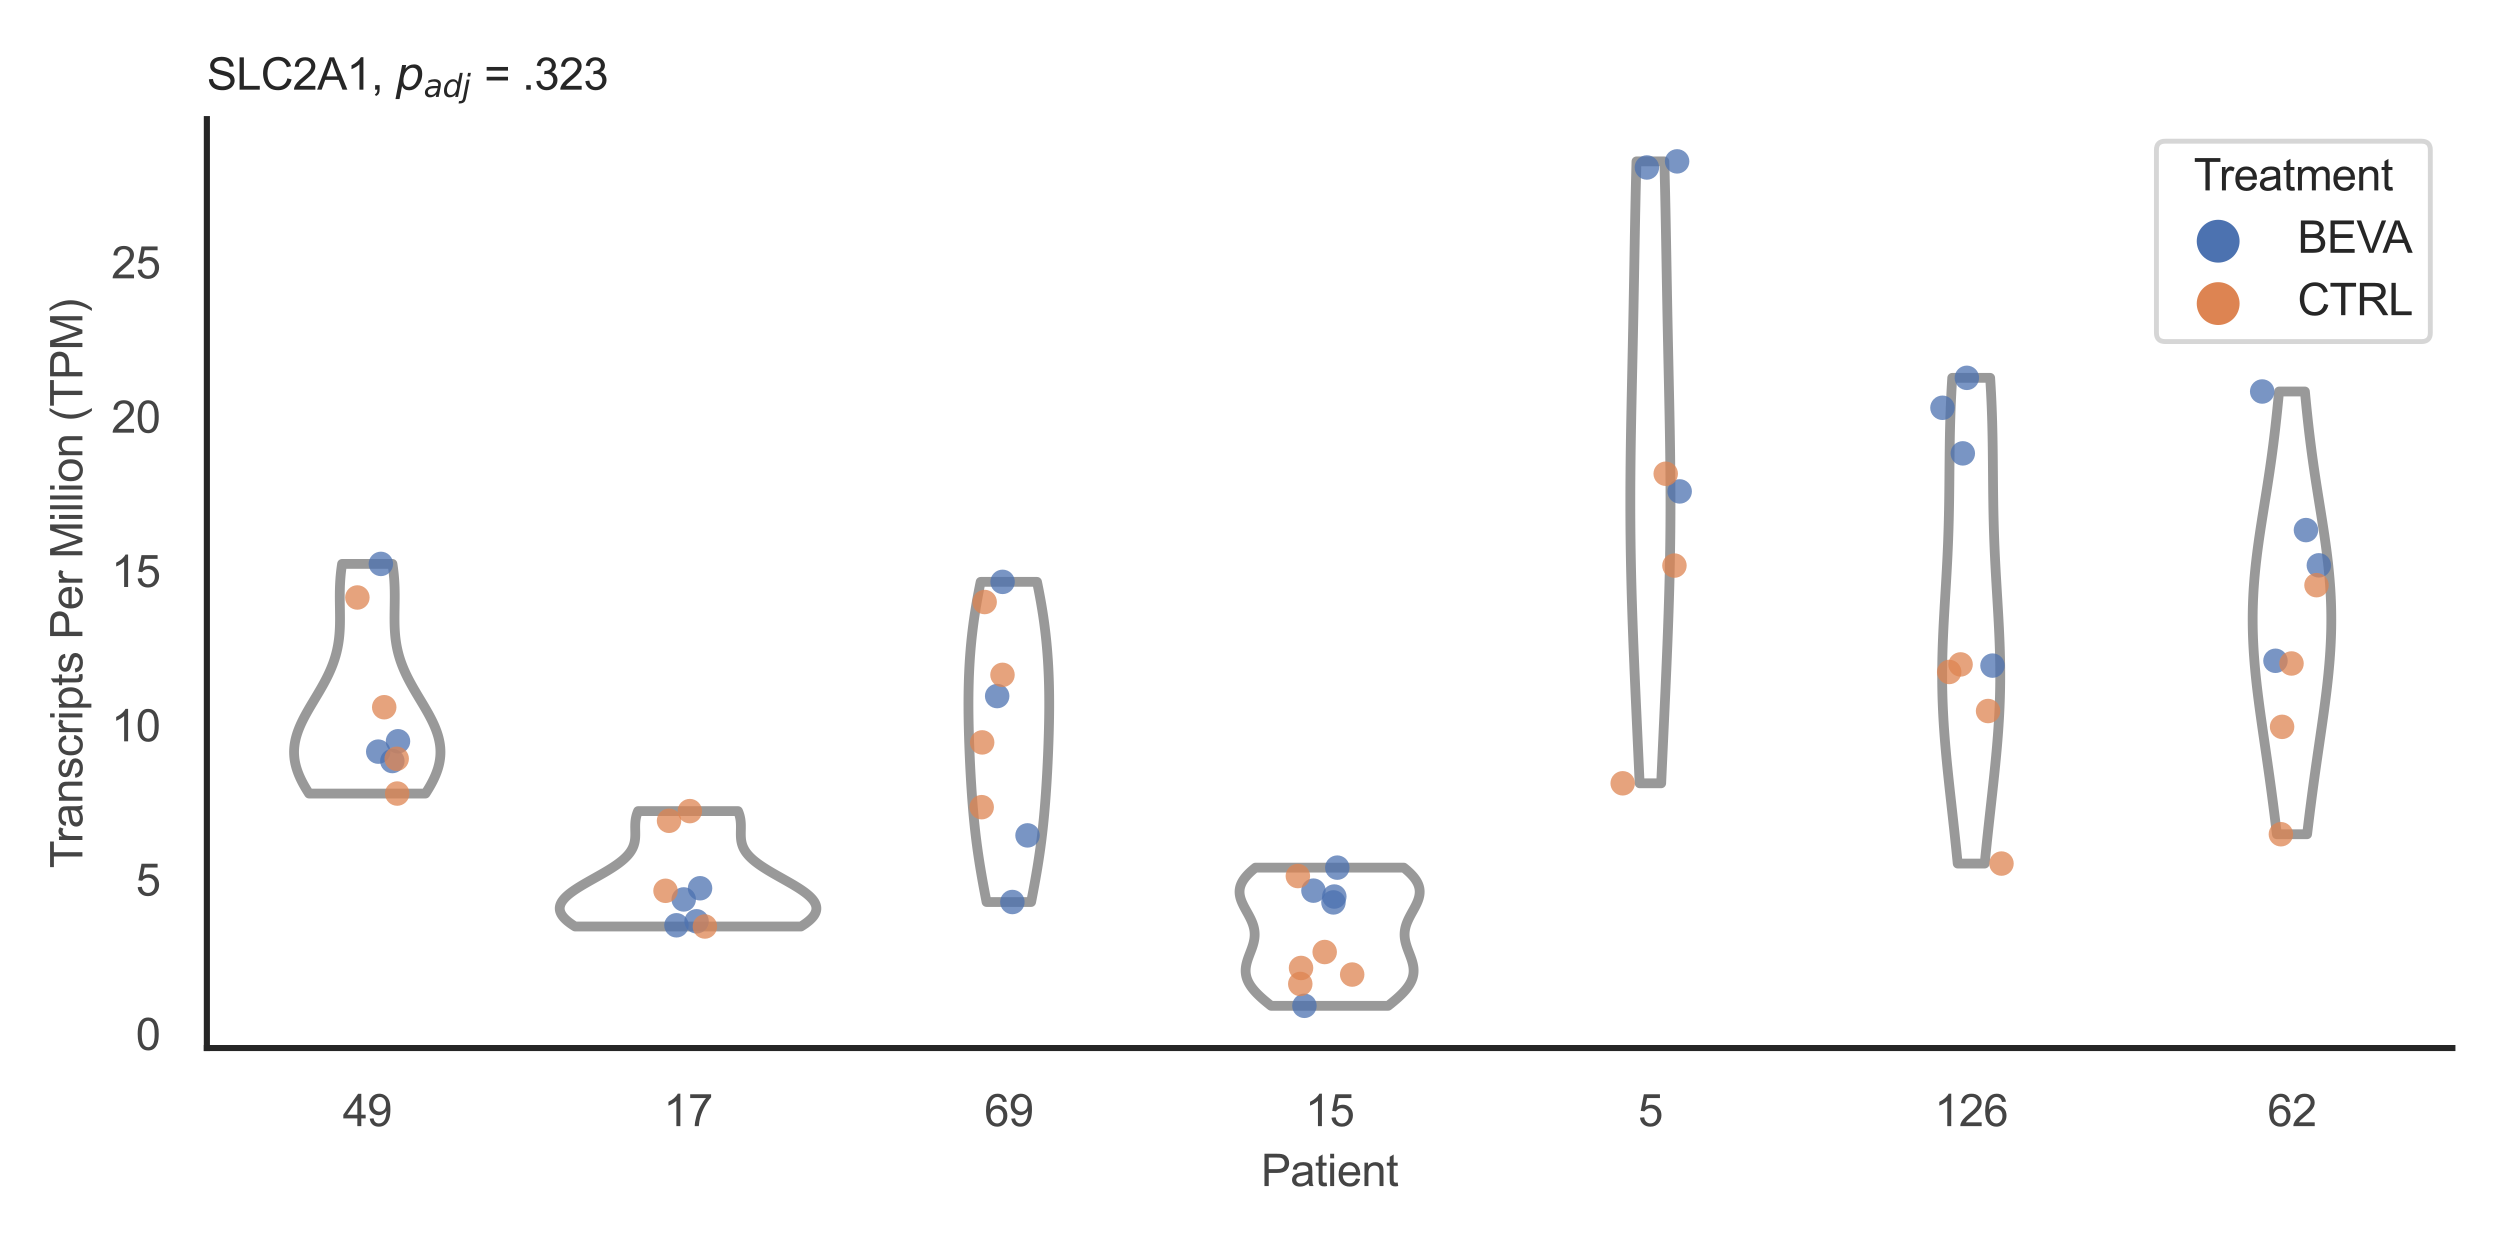 <?xml version="1.0" encoding="utf-8" standalone="no"?>
<!DOCTYPE svg PUBLIC "-//W3C//DTD SVG 1.1//EN"
  "http://www.w3.org/Graphics/SVG/1.1/DTD/svg11.dtd">
<svg xmlns:xlink="http://www.w3.org/1999/xlink" width="510.236pt" height="255.118pt" viewBox="0 0 510.236 255.118" xmlns="http://www.w3.org/2000/svg" version="1.1">
 <defs>
  <style type="text/css">*{stroke-linejoin: round; stroke-linecap: butt}</style>
 </defs>
 <g id="figure_1">
  <g id="patch_1">
   <path d="M 0 255.118 
L 510.236 255.118 
L 510.236 0 
L 0 0 
z
" style="fill: #ffffff"/>
  </g>
  <g id="axes_1">
   <g id="patch_2">
    <path d="M 42.22 213.898 
L 500.516 213.898 
L 500.516 24.32 
L 42.22 24.32 
z
" style="fill: #ffffff"/>
   </g>
   <g id="matplotlib.axis_1">
    <g id="xtick_1">
     <g id="text_1">
      <!-- 49 -->
      <g style="fill: #444444" transform="translate(69.951 229.84)scale(0.09 -0.09)">
       <defs>
        <path id="ArialMT-34" d="M 2069 0 
L 2069 1097 
L 81 1097 
L 81 1613 
L 2172 4581 
L 2631 4581 
L 2631 1613 
L 3250 1613 
L 3250 1097 
L 2631 1097 
L 2631 0 
L 2069 0 
z
M 2069 1613 
L 2069 3678 
L 634 1613 
L 2069 1613 
z
" transform="scale(0.016)"/>
        <path id="ArialMT-39" d="M 350 1059 
L 891 1109 
Q 959 728 1153 556 
Q 1347 384 1650 384 
Q 1909 384 2104 503 
Q 2300 622 2425 820 
Q 2550 1019 2634 1356 
Q 2719 1694 2719 2044 
Q 2719 2081 2716 2156 
Q 2547 1888 2255 1720 
Q 1963 1553 1622 1553 
Q 1053 1553 659 1965 
Q 266 2378 266 3053 
Q 266 3750 677 4175 
Q 1088 4600 1706 4600 
Q 2153 4600 2523 4359 
Q 2894 4119 3086 3673 
Q 3278 3228 3278 2384 
Q 3278 1506 3087 986 
Q 2897 466 2520 194 
Q 2144 -78 1638 -78 
Q 1100 -78 759 220 
Q 419 519 350 1059 
z
M 2653 3081 
Q 2653 3566 2395 3850 
Q 2138 4134 1775 4134 
Q 1400 4134 1122 3828 
Q 844 3522 844 3034 
Q 844 2597 1108 2323 
Q 1372 2050 1759 2050 
Q 2150 2050 2401 2323 
Q 2653 2597 2653 3081 
z
" transform="scale(0.016)"/>
       </defs>
       <use xlink:href="#ArialMT-34"/>
       <use xlink:href="#ArialMT-39" x="55.615"/>
      </g>
     </g>
    </g>
    <g id="xtick_2">
     <g id="text_2">
      <!-- 17 -->
      <g style="fill: #444444" transform="translate(135.421 229.84)scale(0.09 -0.09)">
       <defs>
        <path id="ArialMT-31" d="M 2384 0 
L 1822 0 
L 1822 3584 
Q 1619 3391 1289 3197 
Q 959 3003 697 2906 
L 697 3450 
Q 1169 3672 1522 3987 
Q 1875 4303 2022 4600 
L 2384 4600 
L 2384 0 
z
" transform="scale(0.016)"/>
        <path id="ArialMT-37" d="M 303 3981 
L 303 4522 
L 3269 4522 
L 3269 4084 
Q 2831 3619 2401 2847 
Q 1972 2075 1738 1259 
Q 1569 684 1522 0 
L 944 0 
Q 953 541 1156 1306 
Q 1359 2072 1739 2783 
Q 2119 3494 2547 3981 
L 303 3981 
z
" transform="scale(0.016)"/>
       </defs>
       <use xlink:href="#ArialMT-31"/>
       <use xlink:href="#ArialMT-37" x="55.615"/>
      </g>
     </g>
    </g>
    <g id="xtick_3">
     <g id="text_3">
      <!-- 69 -->
      <g style="fill: #444444" transform="translate(200.892 229.84)scale(0.09 -0.09)">
       <defs>
        <path id="ArialMT-36" d="M 3184 3459 
L 2625 3416 
Q 2550 3747 2413 3897 
Q 2184 4138 1850 4138 
Q 1581 4138 1378 3988 
Q 1113 3794 959 3422 
Q 806 3050 800 2363 
Q 1003 2672 1297 2822 
Q 1591 2972 1913 2972 
Q 2475 2972 2870 2558 
Q 3266 2144 3266 1488 
Q 3266 1056 3080 686 
Q 2894 316 2569 119 
Q 2244 -78 1831 -78 
Q 1128 -78 684 439 
Q 241 956 241 2144 
Q 241 3472 731 4075 
Q 1159 4600 1884 4600 
Q 2425 4600 2770 4297 
Q 3116 3994 3184 3459 
z
M 888 1484 
Q 888 1194 1011 928 
Q 1134 663 1356 523 
Q 1578 384 1822 384 
Q 2178 384 2434 671 
Q 2691 959 2691 1453 
Q 2691 1928 2437 2201 
Q 2184 2475 1800 2475 
Q 1419 2475 1153 2201 
Q 888 1928 888 1484 
z
" transform="scale(0.016)"/>
       </defs>
       <use xlink:href="#ArialMT-36"/>
       <use xlink:href="#ArialMT-39" x="55.615"/>
      </g>
     </g>
    </g>
    <g id="xtick_4">
     <g id="text_4">
      <!-- 15 -->
      <g style="fill: #444444" transform="translate(266.363 229.84)scale(0.09 -0.09)">
       <defs>
        <path id="ArialMT-35" d="M 266 1200 
L 856 1250 
Q 922 819 1161 601 
Q 1400 384 1738 384 
Q 2144 384 2425 690 
Q 2706 997 2706 1503 
Q 2706 1984 2436 2262 
Q 2166 2541 1728 2541 
Q 1456 2541 1237 2417 
Q 1019 2294 894 2097 
L 366 2166 
L 809 4519 
L 3088 4519 
L 3088 3981 
L 1259 3981 
L 1013 2750 
Q 1425 3038 1878 3038 
Q 2478 3038 2890 2622 
Q 3303 2206 3303 1553 
Q 3303 931 2941 478 
Q 2500 -78 1738 -78 
Q 1113 -78 717 272 
Q 322 622 266 1200 
z
" transform="scale(0.016)"/>
       </defs>
       <use xlink:href="#ArialMT-31"/>
       <use xlink:href="#ArialMT-35" x="55.615"/>
      </g>
     </g>
    </g>
    <g id="xtick_5">
     <g id="text_5">
      <!-- 5 -->
      <g style="fill: #444444" transform="translate(334.337 229.84)scale(0.09 -0.09)">
       <use xlink:href="#ArialMT-35"/>
      </g>
     </g>
    </g>
    <g id="xtick_6">
     <g id="text_6">
      <!-- 126 -->
      <g style="fill: #444444" transform="translate(394.803 229.84)scale(0.09 -0.09)">
       <defs>
        <path id="ArialMT-32" d="M 3222 541 
L 3222 0 
L 194 0 
Q 188 203 259 391 
Q 375 700 629 1000 
Q 884 1300 1366 1694 
Q 2113 2306 2375 2664 
Q 2638 3022 2638 3341 
Q 2638 3675 2398 3904 
Q 2159 4134 1775 4134 
Q 1369 4134 1125 3890 
Q 881 3647 878 3216 
L 300 3275 
Q 359 3922 746 4261 
Q 1134 4600 1788 4600 
Q 2447 4600 2831 4234 
Q 3216 3869 3216 3328 
Q 3216 3053 3103 2787 
Q 2991 2522 2730 2228 
Q 2469 1934 1863 1422 
Q 1356 997 1212 845 
Q 1069 694 975 541 
L 3222 541 
z
" transform="scale(0.016)"/>
       </defs>
       <use xlink:href="#ArialMT-31"/>
       <use xlink:href="#ArialMT-32" x="55.615"/>
       <use xlink:href="#ArialMT-36" x="111.23"/>
      </g>
     </g>
    </g>
    <g id="xtick_7">
     <g id="text_7">
      <!-- 62 -->
      <g style="fill: #444444" transform="translate(462.776 229.84)scale(0.09 -0.09)">
       <use xlink:href="#ArialMT-36"/>
       <use xlink:href="#ArialMT-32" x="55.615"/>
      </g>
     </g>
    </g>
    <g id="text_8">
     <!-- Patient -->
     <g style="fill: #444444" transform="translate(257.359 242.071)scale(0.09 -0.09)">
      <defs>
       <path id="ArialMT-50" d="M 494 0 
L 494 4581 
L 2222 4581 
Q 2678 4581 2919 4538 
Q 3256 4481 3484 4323 
Q 3713 4166 3852 3881 
Q 3991 3597 3991 3256 
Q 3991 2672 3619 2267 
Q 3247 1863 2275 1863 
L 1100 1863 
L 1100 0 
L 494 0 
z
M 1100 2403 
L 2284 2403 
Q 2872 2403 3119 2622 
Q 3366 2841 3366 3238 
Q 3366 3525 3220 3729 
Q 3075 3934 2838 4000 
Q 2684 4041 2272 4041 
L 1100 4041 
L 1100 2403 
z
" transform="scale(0.016)"/>
       <path id="ArialMT-61" d="M 2588 409 
Q 2275 144 1986 34 
Q 1697 -75 1366 -75 
Q 819 -75 525 192 
Q 231 459 231 875 
Q 231 1119 342 1320 
Q 453 1522 633 1644 
Q 813 1766 1038 1828 
Q 1203 1872 1538 1913 
Q 2219 1994 2541 2106 
Q 2544 2222 2544 2253 
Q 2544 2597 2384 2738 
Q 2169 2928 1744 2928 
Q 1347 2928 1158 2789 
Q 969 2650 878 2297 
L 328 2372 
Q 403 2725 575 2942 
Q 747 3159 1072 3276 
Q 1397 3394 1825 3394 
Q 2250 3394 2515 3294 
Q 2781 3194 2906 3042 
Q 3031 2891 3081 2659 
Q 3109 2516 3109 2141 
L 3109 1391 
Q 3109 606 3145 398 
Q 3181 191 3288 0 
L 2700 0 
Q 2613 175 2588 409 
z
M 2541 1666 
Q 2234 1541 1622 1453 
Q 1275 1403 1131 1340 
Q 988 1278 909 1158 
Q 831 1038 831 891 
Q 831 666 1001 516 
Q 1172 366 1500 366 
Q 1825 366 2078 508 
Q 2331 650 2450 897 
Q 2541 1088 2541 1459 
L 2541 1666 
z
" transform="scale(0.016)"/>
       <path id="ArialMT-74" d="M 1650 503 
L 1731 6 
Q 1494 -44 1306 -44 
Q 1000 -44 831 53 
Q 663 150 594 308 
Q 525 466 525 972 
L 525 2881 
L 113 2881 
L 113 3319 
L 525 3319 
L 525 4141 
L 1084 4478 
L 1084 3319 
L 1650 3319 
L 1650 2881 
L 1084 2881 
L 1084 941 
Q 1084 700 1114 631 
Q 1144 563 1211 522 
Q 1278 481 1403 481 
Q 1497 481 1650 503 
z
" transform="scale(0.016)"/>
       <path id="ArialMT-69" d="M 425 3934 
L 425 4581 
L 988 4581 
L 988 3934 
L 425 3934 
z
M 425 0 
L 425 3319 
L 988 3319 
L 988 0 
L 425 0 
z
" transform="scale(0.016)"/>
       <path id="ArialMT-65" d="M 2694 1069 
L 3275 997 
Q 3138 488 2766 206 
Q 2394 -75 1816 -75 
Q 1088 -75 661 373 
Q 234 822 234 1631 
Q 234 2469 665 2931 
Q 1097 3394 1784 3394 
Q 2450 3394 2872 2941 
Q 3294 2488 3294 1666 
Q 3294 1616 3291 1516 
L 816 1516 
Q 847 969 1125 678 
Q 1403 388 1819 388 
Q 2128 388 2347 550 
Q 2566 713 2694 1069 
z
M 847 1978 
L 2700 1978 
Q 2663 2397 2488 2606 
Q 2219 2931 1791 2931 
Q 1403 2931 1139 2672 
Q 875 2413 847 1978 
z
" transform="scale(0.016)"/>
       <path id="ArialMT-6e" d="M 422 0 
L 422 3319 
L 928 3319 
L 928 2847 
Q 1294 3394 1984 3394 
Q 2284 3394 2536 3286 
Q 2788 3178 2913 3003 
Q 3038 2828 3088 2588 
Q 3119 2431 3119 2041 
L 3119 0 
L 2556 0 
L 2556 2019 
Q 2556 2363 2490 2533 
Q 2425 2703 2258 2804 
Q 2091 2906 1866 2906 
Q 1506 2906 1245 2678 
Q 984 2450 984 1813 
L 984 0 
L 422 0 
z
" transform="scale(0.016)"/>
      </defs>
      <use xlink:href="#ArialMT-50"/>
      <use xlink:href="#ArialMT-61" x="66.699"/>
      <use xlink:href="#ArialMT-74" x="122.314"/>
      <use xlink:href="#ArialMT-69" x="150.098"/>
      <use xlink:href="#ArialMT-65" x="172.314"/>
      <use xlink:href="#ArialMT-6e" x="227.93"/>
      <use xlink:href="#ArialMT-74" x="283.545"/>
     </g>
    </g>
   </g>
   <g id="matplotlib.axis_2">
    <g id="ytick_1">
     <g id="text_9">
      <!-- 0 -->
      <g style="fill: #444444" transform="translate(27.715 214.284)scale(0.09 -0.09)">
       <defs>
        <path id="ArialMT-30" d="M 266 2259 
Q 266 3072 433 3567 
Q 600 4063 929 4331 
Q 1259 4600 1759 4600 
Q 2128 4600 2406 4451 
Q 2684 4303 2865 4023 
Q 3047 3744 3150 3342 
Q 3253 2941 3253 2259 
Q 3253 1453 3087 958 
Q 2922 463 2592 192 
Q 2263 -78 1759 -78 
Q 1097 -78 719 397 
Q 266 969 266 2259 
z
M 844 2259 
Q 844 1131 1108 757 
Q 1372 384 1759 384 
Q 2147 384 2411 759 
Q 2675 1134 2675 2259 
Q 2675 3391 2411 3762 
Q 2147 4134 1753 4134 
Q 1366 4134 1134 3806 
Q 844 3388 844 2259 
z
" transform="scale(0.016)"/>
       </defs>
       <use xlink:href="#ArialMT-30"/>
      </g>
     </g>
    </g>
    <g id="ytick_2">
     <g id="text_10">
      <!-- 5 -->
      <g style="fill: #444444" transform="translate(27.715 182.79)scale(0.09 -0.09)">
       <use xlink:href="#ArialMT-35"/>
      </g>
     </g>
    </g>
    <g id="ytick_3">
     <g id="text_11">
      <!-- 10 -->
      <g style="fill: #444444" transform="translate(22.71 151.295)scale(0.09 -0.09)">
       <use xlink:href="#ArialMT-31"/>
       <use xlink:href="#ArialMT-30" x="55.615"/>
      </g>
     </g>
    </g>
    <g id="ytick_4">
     <g id="text_12">
      <!-- 15 -->
      <g style="fill: #444444" transform="translate(22.71 119.801)scale(0.09 -0.09)">
       <use xlink:href="#ArialMT-31"/>
       <use xlink:href="#ArialMT-35" x="55.615"/>
      </g>
     </g>
    </g>
    <g id="ytick_5">
     <g id="text_13">
      <!-- 20 -->
      <g style="fill: #444444" transform="translate(22.71 88.306)scale(0.09 -0.09)">
       <use xlink:href="#ArialMT-32"/>
       <use xlink:href="#ArialMT-30" x="55.615"/>
      </g>
     </g>
    </g>
    <g id="ytick_6">
     <g id="text_14">
      <!-- 25 -->
      <g style="fill: #444444" transform="translate(22.71 56.812)scale(0.09 -0.09)">
       <use xlink:href="#ArialMT-32"/>
       <use xlink:href="#ArialMT-35" x="55.615"/>
      </g>
     </g>
    </g>
    <g id="text_15">
     <!-- Transcripts Per Million (TPM) -->
     <g style="fill: #444444" transform="translate(16.816 177.194)rotate(-90)scale(0.09 -0.09)">
      <defs>
       <path id="ArialMT-54" d="M 1659 0 
L 1659 4041 
L 150 4041 
L 150 4581 
L 3781 4581 
L 3781 4041 
L 2266 4041 
L 2266 0 
L 1659 0 
z
" transform="scale(0.016)"/>
       <path id="ArialMT-72" d="M 416 0 
L 416 3319 
L 922 3319 
L 922 2816 
Q 1116 3169 1280 3281 
Q 1444 3394 1641 3394 
Q 1925 3394 2219 3213 
L 2025 2691 
Q 1819 2813 1613 2813 
Q 1428 2813 1281 2702 
Q 1134 2591 1072 2394 
Q 978 2094 978 1738 
L 978 0 
L 416 0 
z
" transform="scale(0.016)"/>
       <path id="ArialMT-73" d="M 197 991 
L 753 1078 
Q 800 744 1014 566 
Q 1228 388 1613 388 
Q 2000 388 2187 545 
Q 2375 703 2375 916 
Q 2375 1106 2209 1216 
Q 2094 1291 1634 1406 
Q 1016 1563 777 1677 
Q 538 1791 414 1992 
Q 291 2194 291 2438 
Q 291 2659 392 2848 
Q 494 3038 669 3163 
Q 800 3259 1026 3326 
Q 1253 3394 1513 3394 
Q 1903 3394 2198 3281 
Q 2494 3169 2634 2976 
Q 2775 2784 2828 2463 
L 2278 2388 
Q 2241 2644 2061 2787 
Q 1881 2931 1553 2931 
Q 1166 2931 1000 2803 
Q 834 2675 834 2503 
Q 834 2394 903 2306 
Q 972 2216 1119 2156 
Q 1203 2125 1616 2013 
Q 2213 1853 2448 1751 
Q 2684 1650 2818 1456 
Q 2953 1263 2953 975 
Q 2953 694 2789 445 
Q 2625 197 2315 61 
Q 2006 -75 1616 -75 
Q 969 -75 630 194 
Q 291 463 197 991 
z
" transform="scale(0.016)"/>
       <path id="ArialMT-63" d="M 2588 1216 
L 3141 1144 
Q 3050 572 2676 248 
Q 2303 -75 1759 -75 
Q 1078 -75 664 370 
Q 250 816 250 1647 
Q 250 2184 428 2587 
Q 606 2991 970 3192 
Q 1334 3394 1763 3394 
Q 2303 3394 2647 3120 
Q 2991 2847 3088 2344 
L 2541 2259 
Q 2463 2594 2264 2762 
Q 2066 2931 1784 2931 
Q 1359 2931 1093 2626 
Q 828 2322 828 1663 
Q 828 994 1084 691 
Q 1341 388 1753 388 
Q 2084 388 2306 591 
Q 2528 794 2588 1216 
z
" transform="scale(0.016)"/>
       <path id="ArialMT-70" d="M 422 -1272 
L 422 3319 
L 934 3319 
L 934 2888 
Q 1116 3141 1344 3267 
Q 1572 3394 1897 3394 
Q 2322 3394 2647 3175 
Q 2972 2956 3137 2557 
Q 3303 2159 3303 1684 
Q 3303 1175 3120 767 
Q 2938 359 2589 142 
Q 2241 -75 1856 -75 
Q 1575 -75 1351 44 
Q 1128 163 984 344 
L 984 -1272 
L 422 -1272 
z
M 931 1641 
Q 931 1000 1190 694 
Q 1450 388 1819 388 
Q 2194 388 2461 705 
Q 2728 1022 2728 1688 
Q 2728 2322 2467 2637 
Q 2206 2953 1844 2953 
Q 1484 2953 1207 2617 
Q 931 2281 931 1641 
z
" transform="scale(0.016)"/>
       <path id="ArialMT-20" transform="scale(0.016)"/>
       <path id="ArialMT-4d" d="M 475 0 
L 475 4581 
L 1388 4581 
L 2472 1338 
Q 2622 884 2691 659 
Q 2769 909 2934 1394 
L 4031 4581 
L 4847 4581 
L 4847 0 
L 4263 0 
L 4263 3834 
L 2931 0 
L 2384 0 
L 1059 3900 
L 1059 0 
L 475 0 
z
" transform="scale(0.016)"/>
       <path id="ArialMT-6c" d="M 409 0 
L 409 4581 
L 972 4581 
L 972 0 
L 409 0 
z
" transform="scale(0.016)"/>
       <path id="ArialMT-6f" d="M 213 1659 
Q 213 2581 725 3025 
Q 1153 3394 1769 3394 
Q 2453 3394 2887 2945 
Q 3322 2497 3322 1706 
Q 3322 1066 3130 698 
Q 2938 331 2570 128 
Q 2203 -75 1769 -75 
Q 1072 -75 642 372 
Q 213 819 213 1659 
z
M 791 1659 
Q 791 1022 1069 705 
Q 1347 388 1769 388 
Q 2188 388 2466 706 
Q 2744 1025 2744 1678 
Q 2744 2294 2464 2611 
Q 2184 2928 1769 2928 
Q 1347 2928 1069 2612 
Q 791 2297 791 1659 
z
" transform="scale(0.016)"/>
       <path id="ArialMT-28" d="M 1497 -1347 
Q 1031 -759 709 28 
Q 388 816 388 1659 
Q 388 2403 628 3084 
Q 909 3875 1497 4659 
L 1900 4659 
Q 1522 4009 1400 3731 
Q 1209 3300 1100 2831 
Q 966 2247 966 1656 
Q 966 153 1900 -1347 
L 1497 -1347 
z
" transform="scale(0.016)"/>
       <path id="ArialMT-29" d="M 791 -1347 
L 388 -1347 
Q 1322 153 1322 1656 
Q 1322 2244 1188 2822 
Q 1081 3291 891 3722 
Q 769 4003 388 4659 
L 791 4659 
Q 1378 3875 1659 3084 
Q 1900 2403 1900 1659 
Q 1900 816 1576 28 
Q 1253 -759 791 -1347 
z
" transform="scale(0.016)"/>
      </defs>
      <use xlink:href="#ArialMT-54"/>
      <use xlink:href="#ArialMT-72" x="57.334"/>
      <use xlink:href="#ArialMT-61" x="90.635"/>
      <use xlink:href="#ArialMT-6e" x="146.25"/>
      <use xlink:href="#ArialMT-73" x="201.865"/>
      <use xlink:href="#ArialMT-63" x="251.865"/>
      <use xlink:href="#ArialMT-72" x="301.865"/>
      <use xlink:href="#ArialMT-69" x="335.166"/>
      <use xlink:href="#ArialMT-70" x="357.383"/>
      <use xlink:href="#ArialMT-74" x="412.998"/>
      <use xlink:href="#ArialMT-73" x="440.781"/>
      <use xlink:href="#ArialMT-20" x="490.781"/>
      <use xlink:href="#ArialMT-50" x="518.564"/>
      <use xlink:href="#ArialMT-65" x="585.264"/>
      <use xlink:href="#ArialMT-72" x="640.879"/>
      <use xlink:href="#ArialMT-20" x="674.18"/>
      <use xlink:href="#ArialMT-4d" x="701.963"/>
      <use xlink:href="#ArialMT-69" x="785.264"/>
      <use xlink:href="#ArialMT-6c" x="807.48"/>
      <use xlink:href="#ArialMT-6c" x="829.697"/>
      <use xlink:href="#ArialMT-69" x="851.914"/>
      <use xlink:href="#ArialMT-6f" x="874.131"/>
      <use xlink:href="#ArialMT-6e" x="929.746"/>
      <use xlink:href="#ArialMT-20" x="985.361"/>
      <use xlink:href="#ArialMT-28" x="1013.145"/>
      <use xlink:href="#ArialMT-54" x="1046.445"/>
      <use xlink:href="#ArialMT-50" x="1107.529"/>
      <use xlink:href="#ArialMT-4d" x="1174.229"/>
      <use xlink:href="#ArialMT-29" x="1257.529"/>
     </g>
    </g>
   </g>
   <g id="PolyCollection_1">
    <defs>
     <path id="m5c4b93f82b" d="M 86.84 -93.158 
L 63.071 -93.158 
L 62.77 -93.632 
L 62.479 -94.105 
L 62.199 -94.578 
L 61.933 -95.052 
L 61.681 -95.525 
L 61.443 -95.999 
L 61.221 -96.472 
L 61.016 -96.946 
L 60.828 -97.419 
L 60.658 -97.893 
L 60.507 -98.366 
L 60.376 -98.839 
L 60.264 -99.313 
L 60.173 -99.786 
L 60.102 -100.26 
L 60.052 -100.733 
L 60.023 -101.207 
L 60.015 -101.68 
L 60.028 -102.153 
L 60.061 -102.627 
L 60.115 -103.1 
L 60.189 -103.574 
L 60.282 -104.047 
L 60.394 -104.521 
L 60.525 -104.994 
L 60.673 -105.467 
L 60.838 -105.941 
L 61.018 -106.414 
L 61.214 -106.888 
L 61.423 -107.361 
L 61.645 -107.835 
L 61.879 -108.308 
L 62.124 -108.781 
L 62.377 -109.255 
L 62.639 -109.728 
L 62.907 -110.202 
L 63.182 -110.675 
L 63.46 -111.149 
L 63.742 -111.622 
L 64.025 -112.096 
L 64.309 -112.569 
L 64.593 -113.042 
L 64.875 -113.516 
L 65.154 -113.989 
L 65.43 -114.463 
L 65.7 -114.936 
L 65.965 -115.41 
L 66.223 -115.883 
L 66.474 -116.356 
L 66.716 -116.83 
L 66.949 -117.303 
L 67.173 -117.777 
L 67.386 -118.25 
L 67.589 -118.724 
L 67.781 -119.197 
L 67.962 -119.67 
L 68.131 -120.144 
L 68.288 -120.617 
L 68.434 -121.091 
L 68.569 -121.564 
L 68.691 -122.038 
L 68.802 -122.511 
L 68.902 -122.984 
L 68.992 -123.458 
L 69.07 -123.931 
L 69.139 -124.405 
L 69.198 -124.878 
L 69.247 -125.352 
L 69.289 -125.825 
L 69.322 -126.298 
L 69.348 -126.772 
L 69.367 -127.245 
L 69.381 -127.719 
L 69.389 -128.192 
L 69.393 -128.666 
L 69.393 -129.139 
L 69.39 -129.613 
L 69.385 -130.086 
L 69.379 -130.559 
L 69.371 -131.033 
L 69.364 -131.506 
L 69.357 -131.98 
L 69.351 -132.453 
L 69.348 -132.927 
L 69.346 -133.4 
L 69.348 -133.873 
L 69.353 -134.347 
L 69.363 -134.82 
L 69.376 -135.294 
L 69.395 -135.767 
L 69.419 -136.241 
L 69.448 -136.714 
L 69.482 -137.187 
L 69.523 -137.661 
L 69.569 -138.134 
L 69.622 -138.608 
L 69.68 -139.081 
L 69.745 -139.555 
L 69.815 -140.028 
L 80.096 -140.028 
L 80.096 -140.028 
L 80.166 -139.555 
L 80.231 -139.081 
L 80.289 -138.608 
L 80.342 -138.134 
L 80.388 -137.661 
L 80.428 -137.187 
L 80.463 -136.714 
L 80.492 -136.241 
L 80.516 -135.767 
L 80.534 -135.294 
L 80.548 -134.82 
L 80.557 -134.347 
L 80.563 -133.873 
L 80.565 -133.4 
L 80.563 -132.927 
L 80.56 -132.453 
L 80.554 -131.98 
L 80.547 -131.506 
L 80.54 -131.033 
L 80.532 -130.559 
L 80.526 -130.086 
L 80.521 -129.613 
L 80.518 -129.139 
L 80.518 -128.666 
L 80.522 -128.192 
L 80.53 -127.719 
L 80.543 -127.245 
L 80.563 -126.772 
L 80.589 -126.298 
L 80.622 -125.825 
L 80.663 -125.352 
L 80.713 -124.878 
L 80.772 -124.405 
L 80.841 -123.931 
L 80.919 -123.458 
L 81.008 -122.984 
L 81.108 -122.511 
L 81.22 -122.038 
L 81.342 -121.564 
L 81.477 -121.091 
L 81.622 -120.617 
L 81.78 -120.144 
L 81.949 -119.67 
L 82.13 -119.197 
L 82.322 -118.724 
L 82.525 -118.25 
L 82.738 -117.777 
L 82.962 -117.303 
L 83.195 -116.83 
L 83.437 -116.356 
L 83.688 -115.883 
L 83.946 -115.41 
L 84.211 -114.936 
L 84.481 -114.463 
L 84.757 -113.989 
L 85.036 -113.516 
L 85.318 -113.042 
L 85.601 -112.569 
L 85.886 -112.096 
L 86.169 -111.622 
L 86.451 -111.149 
L 86.729 -110.675 
L 87.003 -110.202 
L 87.272 -109.728 
L 87.534 -109.255 
L 87.787 -108.781 
L 88.032 -108.308 
L 88.265 -107.835 
L 88.488 -107.361 
L 88.697 -106.888 
L 88.892 -106.414 
L 89.073 -105.941 
L 89.238 -105.467 
L 89.386 -104.994 
L 89.516 -104.521 
L 89.629 -104.047 
L 89.722 -103.574 
L 89.796 -103.1 
L 89.85 -102.627 
L 89.883 -102.153 
L 89.896 -101.68 
L 89.888 -101.207 
L 89.859 -100.733 
L 89.809 -100.26 
L 89.738 -99.786 
L 89.647 -99.313 
L 89.535 -98.839 
L 89.404 -98.366 
L 89.253 -97.893 
L 89.083 -97.419 
L 88.895 -96.946 
L 88.69 -96.472 
L 88.468 -95.999 
L 88.23 -95.525 
L 87.978 -95.052 
L 87.711 -94.578 
L 87.432 -94.105 
L 87.141 -93.632 
L 86.84 -93.158 
z
" style="stroke: #999999; stroke-width: 2"/>
    </defs>
    <g clip-path="url(#p14dc5e3bb1)">
     <use xlink:href="#m5c4b93f82b" x="0" y="255.118" style="fill: #ffffff; stroke: #999999; stroke-width: 2"/>
    </g>
   </g>
   <g id="PolyCollection_2">
    <defs>
     <path id="md3fff5cbfc" d="M 163.478 -66.025 
L 117.375 -66.025 
L 117 -66.263 
L 116.645 -66.501 
L 116.312 -66.739 
L 116.002 -66.977 
L 115.714 -67.215 
L 115.45 -67.453 
L 115.211 -67.69 
L 114.997 -67.928 
L 114.809 -68.166 
L 114.647 -68.404 
L 114.511 -68.642 
L 114.403 -68.88 
L 114.321 -69.118 
L 114.266 -69.355 
L 114.239 -69.593 
L 114.238 -69.831 
L 114.264 -70.069 
L 114.317 -70.307 
L 114.397 -70.545 
L 114.502 -70.783 
L 114.632 -71.021 
L 114.787 -71.258 
L 114.967 -71.496 
L 115.169 -71.734 
L 115.394 -71.972 
L 115.641 -72.21 
L 115.908 -72.448 
L 116.195 -72.686 
L 116.5 -72.924 
L 116.822 -73.161 
L 117.161 -73.399 
L 117.514 -73.637 
L 117.88 -73.875 
L 118.259 -74.113 
L 118.648 -74.351 
L 119.046 -74.589 
L 119.452 -74.826 
L 119.865 -75.064 
L 120.282 -75.302 
L 120.703 -75.54 
L 121.126 -75.778 
L 121.55 -76.016 
L 121.972 -76.254 
L 122.392 -76.492 
L 122.809 -76.729 
L 123.22 -76.967 
L 123.626 -77.205 
L 124.023 -77.443 
L 124.413 -77.681 
L 124.792 -77.919 
L 125.161 -78.157 
L 125.517 -78.394 
L 125.861 -78.632 
L 126.192 -78.87 
L 126.509 -79.108 
L 126.81 -79.346 
L 127.097 -79.584 
L 127.367 -79.822 
L 127.622 -80.06 
L 127.86 -80.297 
L 128.082 -80.535 
L 128.288 -80.773 
L 128.477 -81.011 
L 128.649 -81.249 
L 128.806 -81.487 
L 128.947 -81.725 
L 129.073 -81.962 
L 129.184 -82.2 
L 129.281 -82.438 
L 129.365 -82.676 
L 129.436 -82.914 
L 129.496 -83.152 
L 129.544 -83.39 
L 129.582 -83.628 
L 129.612 -83.865 
L 129.633 -84.103 
L 129.647 -84.341 
L 129.656 -84.579 
L 129.659 -84.817 
L 129.659 -85.055 
L 129.656 -85.293 
L 129.652 -85.53 
L 129.647 -85.768 
L 129.643 -86.006 
L 129.64 -86.244 
L 129.64 -86.482 
L 129.644 -86.72 
L 129.652 -86.958 
L 129.665 -87.196 
L 129.684 -87.433 
L 129.71 -87.671 
L 129.743 -87.909 
L 129.785 -88.147 
L 129.834 -88.385 
L 129.893 -88.623 
L 129.962 -88.861 
L 130.04 -89.099 
L 130.127 -89.336 
L 130.225 -89.574 
L 150.628 -89.574 
L 150.628 -89.574 
L 150.725 -89.336 
L 150.813 -89.099 
L 150.891 -88.861 
L 150.959 -88.623 
L 151.018 -88.385 
L 151.068 -88.147 
L 151.11 -87.909 
L 151.143 -87.671 
L 151.169 -87.433 
L 151.188 -87.196 
L 151.201 -86.958 
L 151.209 -86.72 
L 151.212 -86.482 
L 151.212 -86.244 
L 151.21 -86.006 
L 151.205 -85.768 
L 151.201 -85.53 
L 151.196 -85.293 
L 151.194 -85.055 
L 151.193 -84.817 
L 151.197 -84.579 
L 151.205 -84.341 
L 151.22 -84.103 
L 151.241 -83.865 
L 151.27 -83.628 
L 151.309 -83.39 
L 151.357 -83.152 
L 151.416 -82.914 
L 151.488 -82.676 
L 151.571 -82.438 
L 151.668 -82.2 
L 151.78 -81.962 
L 151.906 -81.725 
L 152.047 -81.487 
L 152.203 -81.249 
L 152.376 -81.011 
L 152.565 -80.773 
L 152.77 -80.535 
L 152.992 -80.297 
L 153.231 -80.06 
L 153.485 -79.822 
L 153.756 -79.584 
L 154.042 -79.346 
L 154.344 -79.108 
L 154.661 -78.87 
L 154.991 -78.632 
L 155.335 -78.394 
L 155.692 -78.157 
L 156.061 -77.919 
L 156.44 -77.681 
L 156.829 -77.443 
L 157.227 -77.205 
L 157.632 -76.967 
L 158.044 -76.729 
L 158.46 -76.492 
L 158.881 -76.254 
L 159.303 -76.016 
L 159.726 -75.778 
L 160.149 -75.54 
L 160.57 -75.302 
L 160.988 -75.064 
L 161.4 -74.826 
L 161.807 -74.589 
L 162.205 -74.351 
L 162.594 -74.113 
L 162.973 -73.875 
L 163.339 -73.637 
L 163.692 -73.399 
L 164.03 -73.161 
L 164.353 -72.924 
L 164.658 -72.686 
L 164.945 -72.448 
L 165.212 -72.21 
L 165.458 -71.972 
L 165.683 -71.734 
L 165.886 -71.496 
L 166.065 -71.258 
L 166.221 -71.021 
L 166.351 -70.783 
L 166.456 -70.545 
L 166.535 -70.307 
L 166.588 -70.069 
L 166.615 -69.831 
L 166.614 -69.593 
L 166.587 -69.355 
L 166.532 -69.118 
L 166.45 -68.88 
L 166.341 -68.642 
L 166.206 -68.404 
L 166.044 -68.166 
L 165.855 -67.928 
L 165.641 -67.69 
L 165.402 -67.453 
L 165.139 -67.215 
L 164.851 -66.977 
L 164.54 -66.739 
L 164.207 -66.501 
L 163.853 -66.263 
L 163.478 -66.025 
z
" style="stroke: #999999; stroke-width: 2"/>
    </defs>
    <g clip-path="url(#p14dc5e3bb1)">
     <use xlink:href="#md3fff5cbfc" x="0" y="255.118" style="fill: #ffffff; stroke: #999999; stroke-width: 2"/>
    </g>
   </g>
   <g id="PolyCollection_3">
    <defs>
     <path id="m880b1f416f" d="M 210.446 -71.023 
L 201.349 -71.023 
L 201.22 -71.683 
L 201.092 -72.343 
L 200.966 -73.003 
L 200.842 -73.663 
L 200.719 -74.323 
L 200.598 -74.983 
L 200.479 -75.643 
L 200.363 -76.303 
L 200.249 -76.963 
L 200.138 -77.623 
L 200.029 -78.283 
L 199.923 -78.943 
L 199.82 -79.603 
L 199.719 -80.263 
L 199.622 -80.923 
L 199.528 -81.583 
L 199.437 -82.243 
L 199.349 -82.903 
L 199.263 -83.563 
L 199.181 -84.223 
L 199.102 -84.883 
L 199.026 -85.543 
L 198.953 -86.203 
L 198.883 -86.863 
L 198.815 -87.523 
L 198.751 -88.183 
L 198.689 -88.843 
L 198.629 -89.503 
L 198.572 -90.163 
L 198.517 -90.823 
L 198.465 -91.483 
L 198.414 -92.143 
L 198.366 -92.803 
L 198.32 -93.463 
L 198.275 -94.123 
L 198.232 -94.783 
L 198.191 -95.443 
L 198.152 -96.103 
L 198.114 -96.763 
L 198.078 -97.423 
L 198.043 -98.083 
L 198.009 -98.743 
L 197.977 -99.403 
L 197.946 -100.063 
L 197.917 -100.723 
L 197.888 -101.383 
L 197.862 -102.043 
L 197.836 -102.703 
L 197.812 -103.363 
L 197.789 -104.023 
L 197.768 -104.683 
L 197.749 -105.343 
L 197.731 -106.003 
L 197.715 -106.663 
L 197.7 -107.323 
L 197.688 -107.983 
L 197.677 -108.643 
L 197.668 -109.303 
L 197.662 -109.963 
L 197.658 -110.623 
L 197.656 -111.283 
L 197.657 -111.943 
L 197.66 -112.603 
L 197.666 -113.263 
L 197.675 -113.923 
L 197.686 -114.583 
L 197.701 -115.243 
L 197.719 -115.903 
L 197.739 -116.563 
L 197.763 -117.223 
L 197.791 -117.883 
L 197.822 -118.543 
L 197.856 -119.203 
L 197.895 -119.863 
L 197.936 -120.523 
L 197.982 -121.183 
L 198.032 -121.843 
L 198.085 -122.503 
L 198.142 -123.163 
L 198.204 -123.823 
L 198.269 -124.483 
L 198.339 -125.143 
L 198.413 -125.803 
L 198.491 -126.463 
L 198.573 -127.123 
L 198.659 -127.783 
L 198.75 -128.443 
L 198.844 -129.103 
L 198.943 -129.763 
L 199.046 -130.423 
L 199.153 -131.083 
L 199.264 -131.743 
L 199.379 -132.403 
L 199.498 -133.063 
L 199.62 -133.723 
L 199.746 -134.383 
L 199.876 -135.043 
L 200.008 -135.703 
L 200.144 -136.363 
L 211.651 -136.363 
L 211.651 -136.363 
L 211.786 -135.703 
L 211.919 -135.043 
L 212.048 -134.383 
L 212.174 -133.723 
L 212.296 -133.063 
L 212.415 -132.403 
L 212.53 -131.743 
L 212.641 -131.083 
L 212.748 -130.423 
L 212.851 -129.763 
L 212.95 -129.103 
L 213.045 -128.443 
L 213.135 -127.783 
L 213.222 -127.123 
L 213.304 -126.463 
L 213.382 -125.803 
L 213.456 -125.143 
L 213.525 -124.483 
L 213.591 -123.823 
L 213.652 -123.163 
L 213.709 -122.503 
L 213.763 -121.843 
L 213.812 -121.183 
L 213.858 -120.523 
L 213.9 -119.863 
L 213.938 -119.203 
L 213.972 -118.543 
L 214.003 -117.883 
L 214.031 -117.223 
L 214.055 -116.563 
L 214.076 -115.903 
L 214.094 -115.243 
L 214.108 -114.583 
L 214.12 -113.923 
L 214.129 -113.263 
L 214.134 -112.603 
L 214.138 -111.943 
L 214.138 -111.283 
L 214.137 -110.623 
L 214.133 -109.963 
L 214.126 -109.303 
L 214.118 -108.643 
L 214.107 -107.983 
L 214.094 -107.323 
L 214.08 -106.663 
L 214.064 -106.003 
L 214.046 -105.343 
L 214.026 -104.683 
L 214.005 -104.023 
L 213.982 -103.363 
L 213.958 -102.703 
L 213.933 -102.043 
L 213.906 -101.383 
L 213.878 -100.723 
L 213.848 -100.063 
L 213.818 -99.403 
L 213.785 -98.743 
L 213.752 -98.083 
L 213.717 -97.423 
L 213.68 -96.763 
L 213.643 -96.103 
L 213.603 -95.443 
L 213.562 -94.783 
L 213.519 -94.123 
L 213.475 -93.463 
L 213.429 -92.803 
L 213.38 -92.143 
L 213.33 -91.483 
L 213.277 -90.823 
L 213.223 -90.163 
L 213.165 -89.503 
L 213.106 -88.843 
L 213.044 -88.183 
L 212.979 -87.523 
L 212.912 -86.863 
L 212.841 -86.203 
L 212.768 -85.543 
L 212.692 -84.883 
L 212.613 -84.223 
L 212.531 -83.563 
L 212.446 -82.903 
L 212.358 -82.243 
L 212.267 -81.583 
L 212.172 -80.923 
L 212.075 -80.263 
L 211.975 -79.603 
L 211.872 -78.943 
L 211.766 -78.283 
L 211.657 -77.623 
L 211.545 -76.963 
L 211.431 -76.303 
L 211.315 -75.643 
L 211.196 -74.983 
L 211.076 -74.323 
L 210.953 -73.663 
L 210.828 -73.003 
L 210.702 -72.343 
L 210.575 -71.683 
L 210.446 -71.023 
z
" style="stroke: #999999; stroke-width: 2"/>
    </defs>
    <g clip-path="url(#p14dc5e3bb1)">
     <use xlink:href="#m880b1f416f" x="0" y="255.118" style="fill: #ffffff; stroke: #999999; stroke-width: 2"/>
    </g>
   </g>
   <g id="PolyCollection_4">
    <defs>
     <path id="m5bc65ecb50" d="M 283.312 -49.837 
L 259.424 -49.837 
L 259.064 -50.122 
L 258.711 -50.407 
L 258.364 -50.692 
L 258.025 -50.977 
L 257.696 -51.261 
L 257.377 -51.546 
L 257.069 -51.831 
L 256.774 -52.116 
L 256.491 -52.401 
L 256.223 -52.686 
L 255.969 -52.971 
L 255.731 -53.255 
L 255.51 -53.54 
L 255.305 -53.825 
L 255.117 -54.11 
L 254.947 -54.395 
L 254.794 -54.68 
L 254.66 -54.965 
L 254.545 -55.249 
L 254.447 -55.534 
L 254.368 -55.819 
L 254.307 -56.104 
L 254.263 -56.389 
L 254.236 -56.674 
L 254.226 -56.959 
L 254.231 -57.243 
L 254.252 -57.528 
L 254.286 -57.813 
L 254.334 -58.098 
L 254.394 -58.383 
L 254.465 -58.668 
L 254.546 -58.953 
L 254.634 -59.237 
L 254.73 -59.522 
L 254.831 -59.807 
L 254.937 -60.092 
L 255.045 -60.377 
L 255.154 -60.662 
L 255.263 -60.947 
L 255.371 -61.231 
L 255.475 -61.516 
L 255.574 -61.801 
L 255.668 -62.086 
L 255.754 -62.371 
L 255.832 -62.656 
L 255.9 -62.941 
L 255.958 -63.225 
L 256.005 -63.51 
L 256.039 -63.795 
L 256.061 -64.08 
L 256.069 -64.365 
L 256.063 -64.65 
L 256.044 -64.935 
L 256.01 -65.219 
L 255.963 -65.504 
L 255.902 -65.789 
L 255.828 -66.074 
L 255.74 -66.359 
L 255.641 -66.644 
L 255.53 -66.929 
L 255.409 -67.213 
L 255.279 -67.498 
L 255.141 -67.783 
L 254.995 -68.068 
L 254.845 -68.353 
L 254.69 -68.638 
L 254.533 -68.923 
L 254.375 -69.207 
L 254.218 -69.492 
L 254.063 -69.777 
L 253.912 -70.062 
L 253.768 -70.347 
L 253.631 -70.632 
L 253.503 -70.917 
L 253.385 -71.201 
L 253.28 -71.486 
L 253.189 -71.771 
L 253.113 -72.056 
L 253.054 -72.341 
L 253.012 -72.626 
L 252.989 -72.911 
L 252.986 -73.195 
L 253.003 -73.48 
L 253.041 -73.765 
L 253.102 -74.05 
L 253.184 -74.335 
L 253.29 -74.62 
L 253.417 -74.905 
L 253.568 -75.189 
L 253.741 -75.474 
L 253.937 -75.759 
L 254.154 -76.044 
L 254.393 -76.329 
L 254.652 -76.614 
L 254.931 -76.899 
L 255.229 -77.183 
L 255.545 -77.468 
L 255.878 -77.753 
L 256.227 -78.038 
L 286.509 -78.038 
L 286.509 -78.038 
L 286.858 -77.753 
L 287.191 -77.468 
L 287.507 -77.183 
L 287.805 -76.899 
L 288.084 -76.614 
L 288.344 -76.329 
L 288.582 -76.044 
L 288.8 -75.759 
L 288.995 -75.474 
L 289.168 -75.189 
L 289.319 -74.905 
L 289.447 -74.62 
L 289.552 -74.335 
L 289.634 -74.05 
L 289.695 -73.765 
L 289.733 -73.48 
L 289.751 -73.195 
L 289.747 -72.911 
L 289.724 -72.626 
L 289.682 -72.341 
L 289.623 -72.056 
L 289.547 -71.771 
L 289.456 -71.486 
L 289.351 -71.201 
L 289.234 -70.917 
L 289.106 -70.632 
L 288.968 -70.347 
L 288.824 -70.062 
L 288.673 -69.777 
L 288.518 -69.492 
L 288.361 -69.207 
L 288.203 -68.923 
L 288.046 -68.638 
L 287.892 -68.353 
L 287.741 -68.068 
L 287.596 -67.783 
L 287.457 -67.498 
L 287.327 -67.213 
L 287.206 -66.929 
L 287.095 -66.644 
L 286.996 -66.359 
L 286.909 -66.074 
L 286.834 -65.789 
L 286.773 -65.504 
L 286.726 -65.219 
L 286.692 -64.935 
L 286.673 -64.65 
L 286.667 -64.365 
L 286.676 -64.08 
L 286.697 -63.795 
L 286.731 -63.51 
L 286.778 -63.225 
L 286.836 -62.941 
L 286.904 -62.656 
L 286.982 -62.371 
L 287.069 -62.086 
L 287.162 -61.801 
L 287.262 -61.516 
L 287.366 -61.231 
L 287.473 -60.947 
L 287.582 -60.662 
L 287.691 -60.377 
L 287.799 -60.092 
L 287.905 -59.807 
L 288.006 -59.522 
L 288.102 -59.237 
L 288.191 -58.953 
L 288.271 -58.668 
L 288.342 -58.383 
L 288.402 -58.098 
L 288.45 -57.813 
L 288.485 -57.528 
L 288.505 -57.243 
L 288.511 -56.959 
L 288.5 -56.674 
L 288.474 -56.389 
L 288.43 -56.104 
L 288.368 -55.819 
L 288.289 -55.534 
L 288.192 -55.249 
L 288.076 -54.965 
L 287.942 -54.68 
L 287.79 -54.395 
L 287.619 -54.11 
L 287.432 -53.825 
L 287.227 -53.54 
L 287.005 -53.255 
L 286.767 -52.971 
L 286.513 -52.686 
L 286.245 -52.401 
L 285.962 -52.116 
L 285.667 -51.831 
L 285.359 -51.546 
L 285.04 -51.261 
L 284.711 -50.977 
L 284.372 -50.692 
L 284.026 -50.407 
L 283.672 -50.122 
L 283.312 -49.837 
z
" style="stroke: #999999; stroke-width: 2"/>
    </defs>
    <g clip-path="url(#p14dc5e3bb1)">
     <use xlink:href="#m5bc65ecb50" x="0" y="255.118" style="fill: #ffffff; stroke: #999999; stroke-width: 2"/>
    </g>
   </g>
   <g id="PolyCollection_5">
    <defs>
     <path id="m7b716e067c" d="M 339.039 -95.249 
L 334.639 -95.249 
L 334.582 -96.532 
L 334.523 -97.814 
L 334.465 -99.096 
L 334.406 -100.378 
L 334.347 -101.66 
L 334.288 -102.942 
L 334.229 -104.224 
L 334.17 -105.507 
L 334.111 -106.789 
L 334.052 -108.071 
L 333.993 -109.353 
L 333.934 -110.635 
L 333.876 -111.917 
L 333.818 -113.199 
L 333.76 -114.481 
L 333.703 -115.764 
L 333.647 -117.046 
L 333.591 -118.328 
L 333.537 -119.61 
L 333.483 -120.892 
L 333.43 -122.174 
L 333.378 -123.456 
L 333.328 -124.739 
L 333.279 -126.021 
L 333.232 -127.303 
L 333.186 -128.585 
L 333.142 -129.867 
L 333.1 -131.149 
L 333.059 -132.431 
L 333.021 -133.714 
L 332.985 -134.996 
L 332.951 -136.278 
L 332.92 -137.56 
L 332.891 -138.842 
L 332.864 -140.124 
L 332.84 -141.406 
L 332.818 -142.688 
L 332.799 -143.971 
L 332.783 -145.253 
L 332.769 -146.535 
L 332.758 -147.817 
L 332.75 -149.099 
L 332.744 -150.381 
L 332.741 -151.663 
L 332.74 -152.946 
L 332.742 -154.228 
L 332.746 -155.51 
L 332.753 -156.792 
L 332.762 -158.074 
L 332.773 -159.356 
L 332.786 -160.638 
L 332.801 -161.921 
L 332.817 -163.203 
L 332.836 -164.485 
L 332.856 -165.767 
L 332.877 -167.049 
L 332.9 -168.331 
L 332.924 -169.613 
L 332.948 -170.895 
L 332.974 -172.178 
L 333 -173.46 
L 333.027 -174.742 
L 333.054 -176.024 
L 333.081 -177.306 
L 333.109 -178.588 
L 333.137 -179.87 
L 333.164 -181.153 
L 333.192 -182.435 
L 333.219 -183.717 
L 333.246 -184.999 
L 333.273 -186.281 
L 333.299 -187.563 
L 333.325 -188.845 
L 333.351 -190.128 
L 333.376 -191.41 
L 333.4 -192.692 
L 333.424 -193.974 
L 333.448 -195.256 
L 333.471 -196.538 
L 333.495 -197.82 
L 333.517 -199.102 
L 333.54 -200.385 
L 333.563 -201.667 
L 333.585 -202.949 
L 333.608 -204.231 
L 333.631 -205.513 
L 333.654 -206.795 
L 333.678 -208.077 
L 333.702 -209.36 
L 333.727 -210.642 
L 333.752 -211.924 
L 333.779 -213.206 
L 333.806 -214.488 
L 333.834 -215.77 
L 333.864 -217.052 
L 333.894 -218.335 
L 333.926 -219.617 
L 333.959 -220.899 
L 333.994 -222.181 
L 339.684 -222.181 
L 339.684 -222.181 
L 339.719 -220.899 
L 339.752 -219.617 
L 339.784 -218.335 
L 339.814 -217.052 
L 339.844 -215.77 
L 339.872 -214.488 
L 339.899 -213.206 
L 339.926 -211.924 
L 339.951 -210.642 
L 339.976 -209.36 
L 340 -208.077 
L 340.024 -206.795 
L 340.047 -205.513 
L 340.07 -204.231 
L 340.093 -202.949 
L 340.115 -201.667 
L 340.138 -200.385 
L 340.161 -199.102 
L 340.183 -197.82 
L 340.207 -196.538 
L 340.23 -195.256 
L 340.254 -193.974 
L 340.278 -192.692 
L 340.302 -191.41 
L 340.327 -190.128 
L 340.353 -188.845 
L 340.379 -187.563 
L 340.405 -186.281 
L 340.432 -184.999 
L 340.459 -183.717 
L 340.486 -182.435 
L 340.514 -181.153 
L 340.541 -179.87 
L 340.569 -178.588 
L 340.597 -177.306 
L 340.624 -176.024 
L 340.651 -174.742 
L 340.678 -173.46 
L 340.704 -172.178 
L 340.73 -170.895 
L 340.754 -169.613 
L 340.778 -168.331 
L 340.801 -167.049 
L 340.822 -165.767 
L 340.842 -164.485 
L 340.861 -163.203 
L 340.877 -161.921 
L 340.892 -160.638 
L 340.905 -159.356 
L 340.916 -158.074 
L 340.925 -156.792 
L 340.932 -155.51 
L 340.936 -154.228 
L 340.938 -152.946 
L 340.937 -151.663 
L 340.934 -150.381 
L 340.928 -149.099 
L 340.92 -147.817 
L 340.909 -146.535 
L 340.895 -145.253 
L 340.879 -143.971 
L 340.86 -142.688 
L 340.838 -141.406 
L 340.814 -140.124 
L 340.787 -138.842 
L 340.758 -137.56 
L 340.727 -136.278 
L 340.693 -134.996 
L 340.657 -133.714 
L 340.619 -132.431 
L 340.578 -131.149 
L 340.536 -129.867 
L 340.492 -128.585 
L 340.446 -127.303 
L 340.399 -126.021 
L 340.35 -124.739 
L 340.3 -123.456 
L 340.248 -122.174 
L 340.195 -120.892 
L 340.141 -119.61 
L 340.087 -118.328 
L 340.031 -117.046 
L 339.975 -115.764 
L 339.918 -114.481 
L 339.86 -113.199 
L 339.802 -111.917 
L 339.744 -110.635 
L 339.685 -109.353 
L 339.626 -108.071 
L 339.567 -106.789 
L 339.508 -105.507 
L 339.449 -104.224 
L 339.39 -102.942 
L 339.331 -101.66 
L 339.272 -100.378 
L 339.213 -99.096 
L 339.155 -97.814 
L 339.096 -96.532 
L 339.039 -95.249 
z
" style="stroke: #999999; stroke-width: 2"/>
    </defs>
    <g clip-path="url(#p14dc5e3bb1)">
     <use xlink:href="#m7b716e067c" x="0" y="255.118" style="fill: #ffffff; stroke: #999999; stroke-width: 2"/>
    </g>
   </g>
   <g id="PolyCollection_6">
    <defs>
     <path id="mba94c0ba03" d="M 405.065 -78.869 
L 399.555 -78.869 
L 399.455 -79.87 
L 399.354 -80.872 
L 399.251 -81.873 
L 399.146 -82.874 
L 399.04 -83.876 
L 398.933 -84.877 
L 398.825 -85.879 
L 398.715 -86.88 
L 398.605 -87.881 
L 398.494 -88.883 
L 398.383 -89.884 
L 398.272 -90.885 
L 398.16 -91.887 
L 398.049 -92.888 
L 397.939 -93.889 
L 397.83 -94.891 
L 397.723 -95.892 
L 397.617 -96.894 
L 397.513 -97.895 
L 397.411 -98.896 
L 397.313 -99.898 
L 397.217 -100.899 
L 397.126 -101.9 
L 397.038 -102.902 
L 396.954 -103.903 
L 396.875 -104.904 
L 396.801 -105.906 
L 396.732 -106.907 
L 396.669 -107.908 
L 396.612 -108.91 
L 396.561 -109.911 
L 396.516 -110.913 
L 396.477 -111.914 
L 396.445 -112.915 
L 396.42 -113.917 
L 396.401 -114.918 
L 396.389 -115.919 
L 396.383 -116.921 
L 396.384 -117.922 
L 396.391 -118.923 
L 396.405 -119.925 
L 396.424 -120.926 
L 396.449 -121.928 
L 396.479 -122.929 
L 396.514 -123.93 
L 396.554 -124.932 
L 396.598 -125.933 
L 396.645 -126.934 
L 396.696 -127.936 
L 396.749 -128.937 
L 396.805 -129.938 
L 396.863 -130.94 
L 396.922 -131.941 
L 396.982 -132.943 
L 397.042 -133.944 
L 397.102 -134.945 
L 397.161 -135.947 
L 397.219 -136.948 
L 397.276 -137.949 
L 397.331 -138.951 
L 397.384 -139.952 
L 397.435 -140.953 
L 397.483 -141.955 
L 397.528 -142.956 
L 397.57 -143.958 
L 397.609 -144.959 
L 397.644 -145.96 
L 397.677 -146.962 
L 397.706 -147.963 
L 397.733 -148.964 
L 397.756 -149.966 
L 397.776 -150.967 
L 397.794 -151.968 
L 397.81 -152.97 
L 397.824 -153.971 
L 397.835 -154.973 
L 397.846 -155.974 
L 397.855 -156.975 
L 397.864 -157.977 
L 397.872 -158.978 
L 397.881 -159.979 
L 397.89 -160.981 
L 397.9 -161.982 
L 397.911 -162.983 
L 397.924 -163.985 
L 397.939 -164.986 
L 397.956 -165.987 
L 397.976 -166.989 
L 397.999 -167.99 
L 398.026 -168.992 
L 398.056 -169.993 
L 398.089 -170.994 
L 398.127 -171.996 
L 398.169 -172.997 
L 398.215 -173.998 
L 398.265 -175 
L 398.319 -176.001 
L 398.378 -177.002 
L 398.441 -178.004 
L 406.179 -178.004 
L 406.179 -178.004 
L 406.242 -177.002 
L 406.3 -176.001 
L 406.355 -175 
L 406.405 -173.998 
L 406.451 -172.997 
L 406.493 -171.996 
L 406.53 -170.994 
L 406.564 -169.993 
L 406.594 -168.992 
L 406.62 -167.99 
L 406.643 -166.989 
L 406.664 -165.987 
L 406.681 -164.986 
L 406.696 -163.985 
L 406.709 -162.983 
L 406.72 -161.982 
L 406.73 -160.981 
L 406.739 -159.979 
L 406.747 -158.978 
L 406.756 -157.977 
L 406.764 -156.975 
L 406.774 -155.974 
L 406.784 -154.973 
L 406.796 -153.971 
L 406.81 -152.97 
L 406.825 -151.968 
L 406.843 -150.967 
L 406.864 -149.966 
L 406.887 -148.964 
L 406.913 -147.963 
L 406.943 -146.962 
L 406.975 -145.96 
L 407.011 -144.959 
L 407.05 -143.958 
L 407.092 -142.956 
L 407.137 -141.955 
L 407.185 -140.953 
L 407.236 -139.952 
L 407.289 -138.951 
L 407.344 -137.949 
L 407.4 -136.948 
L 407.459 -135.947 
L 407.518 -134.945 
L 407.578 -133.944 
L 407.638 -132.943 
L 407.698 -131.941 
L 407.757 -130.94 
L 407.814 -129.938 
L 407.87 -128.937 
L 407.924 -127.936 
L 407.975 -126.934 
L 408.022 -125.933 
L 408.066 -124.932 
L 408.106 -123.93 
L 408.141 -122.929 
L 408.171 -121.928 
L 408.196 -120.926 
L 408.215 -119.925 
L 408.229 -118.923 
L 408.236 -117.922 
L 408.237 -116.921 
L 408.231 -115.919 
L 408.219 -114.918 
L 408.2 -113.917 
L 408.175 -112.915 
L 408.143 -111.914 
L 408.104 -110.913 
L 408.059 -109.911 
L 408.008 -108.91 
L 407.95 -107.908 
L 407.887 -106.907 
L 407.819 -105.906 
L 407.745 -104.904 
L 407.666 -103.903 
L 407.582 -102.902 
L 407.494 -101.9 
L 407.402 -100.899 
L 407.307 -99.898 
L 407.208 -98.896 
L 407.107 -97.895 
L 407.003 -96.894 
L 406.897 -95.892 
L 406.789 -94.891 
L 406.68 -93.889 
L 406.57 -92.888 
L 406.459 -91.887 
L 406.348 -90.885 
L 406.237 -89.884 
L 406.126 -88.883 
L 406.015 -87.881 
L 405.905 -86.88 
L 405.795 -85.879 
L 405.687 -84.877 
L 405.579 -83.876 
L 405.473 -82.874 
L 405.369 -81.873 
L 405.266 -80.872 
L 405.164 -79.87 
L 405.065 -78.869 
z
" style="stroke: #999999; stroke-width: 2"/>
    </defs>
    <g clip-path="url(#p14dc5e3bb1)">
     <use xlink:href="#mba94c0ba03" x="0" y="255.118" style="fill: #ffffff; stroke: #999999; stroke-width: 2"/>
    </g>
   </g>
   <g id="PolyCollection_7">
    <defs>
     <path id="ma37170a2ab" d="M 470.867 -84.856 
L 464.694 -84.856 
L 464.585 -85.769 
L 464.474 -86.682 
L 464.362 -87.594 
L 464.249 -88.507 
L 464.134 -89.42 
L 464.018 -90.332 
L 463.9 -91.245 
L 463.78 -92.158 
L 463.659 -93.071 
L 463.537 -93.983 
L 463.413 -94.896 
L 463.288 -95.809 
L 463.161 -96.721 
L 463.033 -97.634 
L 462.903 -98.547 
L 462.773 -99.46 
L 462.642 -100.372 
L 462.509 -101.285 
L 462.377 -102.198 
L 462.244 -103.11 
L 462.111 -104.023 
L 461.978 -104.936 
L 461.846 -105.849 
L 461.714 -106.761 
L 461.584 -107.674 
L 461.455 -108.587 
L 461.328 -109.499 
L 461.203 -110.412 
L 461.081 -111.325 
L 460.962 -112.238 
L 460.846 -113.15 
L 460.734 -114.063 
L 460.626 -114.976 
L 460.523 -115.888 
L 460.425 -116.801 
L 460.332 -117.714 
L 460.245 -118.627 
L 460.164 -119.539 
L 460.09 -120.452 
L 460.022 -121.365 
L 459.962 -122.277 
L 459.909 -123.19 
L 459.863 -124.103 
L 459.825 -125.015 
L 459.795 -125.928 
L 459.774 -126.841 
L 459.761 -127.754 
L 459.756 -128.666 
L 459.76 -129.579 
L 459.773 -130.492 
L 459.795 -131.404 
L 459.825 -132.317 
L 459.864 -133.23 
L 459.911 -134.143 
L 459.966 -135.055 
L 460.03 -135.968 
L 460.102 -136.881 
L 460.182 -137.793 
L 460.269 -138.706 
L 460.364 -139.619 
L 460.465 -140.532 
L 460.573 -141.444 
L 460.686 -142.357 
L 460.805 -143.27 
L 460.93 -144.182 
L 461.059 -145.095 
L 461.192 -146.008 
L 461.328 -146.921 
L 461.468 -147.833 
L 461.61 -148.746 
L 461.753 -149.659 
L 461.899 -150.571 
L 462.045 -151.484 
L 462.191 -152.397 
L 462.337 -153.31 
L 462.483 -154.222 
L 462.628 -155.135 
L 462.771 -156.048 
L 462.912 -156.96 
L 463.052 -157.873 
L 463.188 -158.786 
L 463.322 -159.699 
L 463.453 -160.611 
L 463.582 -161.524 
L 463.707 -162.437 
L 463.828 -163.349 
L 463.947 -164.262 
L 464.062 -165.175 
L 464.174 -166.088 
L 464.283 -167 
L 464.388 -167.913 
L 464.491 -168.826 
L 464.591 -169.738 
L 464.689 -170.651 
L 464.784 -171.564 
L 464.876 -172.476 
L 464.967 -173.389 
L 465.056 -174.302 
L 465.143 -175.215 
L 470.419 -175.215 
L 470.419 -175.215 
L 470.506 -174.302 
L 470.595 -173.389 
L 470.685 -172.476 
L 470.778 -171.564 
L 470.873 -170.651 
L 470.97 -169.738 
L 471.07 -168.826 
L 471.173 -167.913 
L 471.279 -167 
L 471.388 -166.088 
L 471.5 -165.175 
L 471.615 -164.262 
L 471.733 -163.349 
L 471.855 -162.437 
L 471.98 -161.524 
L 472.108 -160.611 
L 472.239 -159.699 
L 472.373 -158.786 
L 472.51 -157.873 
L 472.649 -156.96 
L 472.791 -156.048 
L 472.934 -155.135 
L 473.078 -154.222 
L 473.224 -153.31 
L 473.37 -152.397 
L 473.517 -151.484 
L 473.663 -150.571 
L 473.808 -149.659 
L 473.952 -148.746 
L 474.094 -147.833 
L 474.233 -146.921 
L 474.37 -146.008 
L 474.503 -145.095 
L 474.632 -144.182 
L 474.756 -143.27 
L 474.875 -142.357 
L 474.989 -141.444 
L 475.097 -140.532 
L 475.198 -139.619 
L 475.292 -138.706 
L 475.379 -137.793 
L 475.459 -136.881 
L 475.531 -135.968 
L 475.595 -135.055 
L 475.651 -134.143 
L 475.698 -133.23 
L 475.737 -132.317 
L 475.767 -131.404 
L 475.788 -130.492 
L 475.801 -129.579 
L 475.805 -128.666 
L 475.801 -127.754 
L 475.788 -126.841 
L 475.766 -125.928 
L 475.736 -125.015 
L 475.699 -124.103 
L 475.653 -123.19 
L 475.6 -122.277 
L 475.539 -121.365 
L 475.472 -120.452 
L 475.397 -119.539 
L 475.316 -118.627 
L 475.229 -117.714 
L 475.137 -116.801 
L 475.038 -115.888 
L 474.935 -114.976 
L 474.828 -114.063 
L 474.716 -113.15 
L 474.6 -112.238 
L 474.481 -111.325 
L 474.359 -110.412 
L 474.234 -109.499 
L 474.107 -108.587 
L 473.978 -107.674 
L 473.848 -106.761 
L 473.716 -105.849 
L 473.584 -104.936 
L 473.451 -104.023 
L 473.318 -103.11 
L 473.185 -102.198 
L 473.052 -101.285 
L 472.92 -100.372 
L 472.789 -99.46 
L 472.658 -98.547 
L 472.529 -97.634 
L 472.401 -96.721 
L 472.274 -95.809 
L 472.148 -94.896 
L 472.025 -93.983 
L 471.902 -93.071 
L 471.781 -92.158 
L 471.662 -91.245 
L 471.544 -90.332 
L 471.427 -89.42 
L 471.313 -88.507 
L 471.199 -87.594 
L 471.087 -86.682 
L 470.977 -85.769 
L 470.867 -84.856 
z
" style="stroke: #999999; stroke-width: 2"/>
    </defs>
    <g clip-path="url(#p14dc5e3bb1)">
     <use xlink:href="#ma37170a2ab" x="0" y="255.118" style="fill: #ffffff; stroke: #999999; stroke-width: 2"/>
    </g>
   </g>
   <g id="PathCollection_1"/>
   <g id="PathCollection_2"/>
   <g id="patch_3">
    <path d="M 42.22 213.898 
L 42.22 24.32 
" style="fill: none; stroke: #262626; stroke-width: 1.25; stroke-linejoin: miter; stroke-linecap: square"/>
   </g>
   <g id="patch_4">
    <path d="M 42.22 213.898 
L 500.516 213.898 
" style="fill: none; stroke: #262626; stroke-width: 1.25; stroke-linejoin: miter; stroke-linecap: square"/>
   </g>
   <g id="PathCollection_3">
    <defs>
     <path id="C0_0_af4450e228" d="M 0 2.5 
C 0.663 2.5 1.299 2.237 1.768 1.768 
C 2.237 1.299 2.5 0.663 2.5 -0 
C 2.5 -0.663 2.237 -1.299 1.768 -1.768 
C 1.299 -2.237 0.663 -2.5 0 -2.5 
C -0.663 -2.5 -1.299 -2.237 -1.768 -1.768 
C -2.237 -1.299 -2.5 -0.663 -2.5 0 
C -2.5 0.663 -2.237 1.299 -1.768 1.768 
C -1.299 2.237 -0.663 2.5 0 2.5 
z
"/>
    </defs>
    <g clip-path="url(#p14dc5e3bb1)">
     <use xlink:href="#C0_0_af4450e228" x="77.195" y="153.403" style="fill: #4c72b0; fill-opacity: 0.75"/>
    </g>
    <g clip-path="url(#p14dc5e3bb1)">
     <use xlink:href="#C0_0_af4450e228" x="81.228" y="151.288" style="fill: #4c72b0; fill-opacity: 0.75"/>
    </g>
    <g clip-path="url(#p14dc5e3bb1)">
     <use xlink:href="#C0_0_af4450e228" x="80.073" y="155.32" style="fill: #4c72b0; fill-opacity: 0.75"/>
    </g>
    <g clip-path="url(#p14dc5e3bb1)">
     <use xlink:href="#C0_0_af4450e228" x="77.732" y="115.09" style="fill: #4c72b0; fill-opacity: 0.75"/>
    </g>
    <g clip-path="url(#p14dc5e3bb1)">
     <use xlink:href="#C0_0_af4450e228" x="72.938" y="121.943" style="fill: #dd8452; fill-opacity: 0.75"/>
    </g>
    <g clip-path="url(#p14dc5e3bb1)">
     <use xlink:href="#C0_0_af4450e228" x="80.961" y="154.862" style="fill: #dd8452; fill-opacity: 0.75"/>
    </g>
    <g clip-path="url(#p14dc5e3bb1)">
     <use xlink:href="#C0_0_af4450e228" x="78.418" y="144.341" style="fill: #dd8452; fill-opacity: 0.75"/>
    </g>
    <g clip-path="url(#p14dc5e3bb1)">
     <use xlink:href="#C0_0_af4450e228" x="81.067" y="161.96" style="fill: #dd8452; fill-opacity: 0.75"/>
    </g>
   </g>
   <g id="PathCollection_4">
    <defs>
     <path id="C1_0_099fd229b2" d="M 0 2.5 
C 0.663 2.5 1.299 2.237 1.768 1.768 
C 2.237 1.299 2.5 0.663 2.5 -0 
C 2.5 -0.663 2.237 -1.299 1.768 -1.768 
C 1.299 -2.237 0.663 -2.5 0 -2.5 
C -0.663 -2.5 -1.299 -2.237 -1.768 -1.768 
C -2.237 -1.299 -2.5 -0.663 -2.5 0 
C -2.5 0.663 -2.237 1.299 -1.768 1.768 
C -1.299 2.237 -0.663 2.5 0 2.5 
z
"/>
    </defs>
    <g clip-path="url(#p14dc5e3bb1)">
     <use xlink:href="#C1_0_099fd229b2" x="142.875" y="181.289" style="fill: #4c72b0; fill-opacity: 0.75"/>
    </g>
    <g clip-path="url(#p14dc5e3bb1)">
     <use xlink:href="#C1_0_099fd229b2" x="139.543" y="183.568" style="fill: #4c72b0; fill-opacity: 0.75"/>
    </g>
    <g clip-path="url(#p14dc5e3bb1)">
     <use xlink:href="#C1_0_099fd229b2" x="142.168" y="188.031" style="fill: #4c72b0; fill-opacity: 0.75"/>
    </g>
    <g clip-path="url(#p14dc5e3bb1)">
     <use xlink:href="#C1_0_099fd229b2" x="138.063" y="188.846" style="fill: #4c72b0; fill-opacity: 0.75"/>
    </g>
    <g clip-path="url(#p14dc5e3bb1)">
     <use xlink:href="#C1_0_099fd229b2" x="140.789" y="165.544" style="fill: #dd8452; fill-opacity: 0.75"/>
    </g>
    <g clip-path="url(#p14dc5e3bb1)">
     <use xlink:href="#C1_0_099fd229b2" x="136.545" y="167.519" style="fill: #dd8452; fill-opacity: 0.75"/>
    </g>
    <g clip-path="url(#p14dc5e3bb1)">
     <use xlink:href="#C1_0_099fd229b2" x="143.868" y="189.093" style="fill: #dd8452; fill-opacity: 0.75"/>
    </g>
    <g clip-path="url(#p14dc5e3bb1)">
     <use xlink:href="#C1_0_099fd229b2" x="135.829" y="181.807" style="fill: #dd8452; fill-opacity: 0.75"/>
    </g>
   </g>
   <g id="PathCollection_5">
    <defs>
     <path id="C2_0_a41b3b078a" d="M 0 2.5 
C 0.663 2.5 1.299 2.237 1.768 1.768 
C 2.237 1.299 2.5 0.663 2.5 -0 
C 2.5 -0.663 2.237 -1.299 1.768 -1.768 
C 1.299 -2.237 0.663 -2.5 0 -2.5 
C -0.663 -2.5 -1.299 -2.237 -1.768 -1.768 
C -2.237 -1.299 -2.5 -0.663 -2.5 0 
C -2.5 0.663 -2.237 1.299 -1.768 1.768 
C -1.299 2.237 -0.663 2.5 0 2.5 
z
"/>
    </defs>
    <g clip-path="url(#p14dc5e3bb1)">
     <use xlink:href="#C2_0_a41b3b078a" x="204.625" y="118.755" style="fill: #4c72b0; fill-opacity: 0.75"/>
    </g>
    <g clip-path="url(#p14dc5e3bb1)">
     <use xlink:href="#C2_0_a41b3b078a" x="206.621" y="184.095" style="fill: #4c72b0; fill-opacity: 0.75"/>
    </g>
    <g clip-path="url(#p14dc5e3bb1)">
     <use xlink:href="#C2_0_a41b3b078a" x="203.517" y="142.062" style="fill: #4c72b0; fill-opacity: 0.75"/>
    </g>
    <g clip-path="url(#p14dc5e3bb1)">
     <use xlink:href="#C2_0_a41b3b078a" x="209.713" y="170.498" style="fill: #4c72b0; fill-opacity: 0.75"/>
    </g>
    <g clip-path="url(#p14dc5e3bb1)">
     <use xlink:href="#C2_0_a41b3b078a" x="204.603" y="137.735" style="fill: #dd8452; fill-opacity: 0.75"/>
    </g>
    <g clip-path="url(#p14dc5e3bb1)">
     <use xlink:href="#C2_0_a41b3b078a" x="200.356" y="164.739" style="fill: #dd8452; fill-opacity: 0.75"/>
    </g>
    <g clip-path="url(#p14dc5e3bb1)">
     <use xlink:href="#C2_0_a41b3b078a" x="200.455" y="151.519" style="fill: #dd8452; fill-opacity: 0.75"/>
    </g>
    <g clip-path="url(#p14dc5e3bb1)">
     <use xlink:href="#C2_0_a41b3b078a" x="200.96" y="122.869" style="fill: #dd8452; fill-opacity: 0.75"/>
    </g>
   </g>
   <g id="PathCollection_6">
    <defs>
     <path id="C3_0_fad0c15559" d="M 0 2.5 
C 0.663 2.5 1.299 2.237 1.768 1.768 
C 2.237 1.299 2.5 0.663 2.5 -0 
C 2.5 -0.663 2.237 -1.299 1.768 -1.768 
C 1.299 -2.237 0.663 -2.5 0 -2.5 
C -0.663 -2.5 -1.299 -2.237 -1.768 -1.768 
C -2.237 -1.299 -2.5 -0.663 -2.5 0 
C -2.5 0.663 -2.237 1.299 -1.768 1.768 
C -1.299 2.237 -0.663 2.5 0 2.5 
z
"/>
    </defs>
    <g clip-path="url(#p14dc5e3bb1)">
     <use xlink:href="#C3_0_fad0c15559" x="272.15" y="184.177" style="fill: #4c72b0; fill-opacity: 0.75"/>
    </g>
    <g clip-path="url(#p14dc5e3bb1)">
     <use xlink:href="#C3_0_fad0c15559" x="272.934" y="177.08" style="fill: #4c72b0; fill-opacity: 0.75"/>
    </g>
    <g clip-path="url(#p14dc5e3bb1)">
     <use xlink:href="#C3_0_fad0c15559" x="272.326" y="182.979" style="fill: #4c72b0; fill-opacity: 0.75"/>
    </g>
    <g clip-path="url(#p14dc5e3bb1)">
     <use xlink:href="#C3_0_fad0c15559" x="266.226" y="205.281" style="fill: #4c72b0; fill-opacity: 0.75"/>
    </g>
    <g clip-path="url(#p14dc5e3bb1)">
     <use xlink:href="#C3_0_fad0c15559" x="268.069" y="181.776" style="fill: #4c72b0; fill-opacity: 0.75"/>
    </g>
    <g clip-path="url(#p14dc5e3bb1)">
     <use xlink:href="#C3_0_fad0c15559" x="265.378" y="200.82" style="fill: #dd8452; fill-opacity: 0.75"/>
    </g>
    <g clip-path="url(#p14dc5e3bb1)">
     <use xlink:href="#C3_0_fad0c15559" x="265.533" y="197.556" style="fill: #dd8452; fill-opacity: 0.75"/>
    </g>
    <g clip-path="url(#p14dc5e3bb1)">
     <use xlink:href="#C3_0_fad0c15559" x="270.36" y="194.302" style="fill: #dd8452; fill-opacity: 0.75"/>
    </g>
    <g clip-path="url(#p14dc5e3bb1)">
     <use xlink:href="#C3_0_fad0c15559" x="264.885" y="178.796" style="fill: #dd8452; fill-opacity: 0.75"/>
    </g>
    <g clip-path="url(#p14dc5e3bb1)">
     <use xlink:href="#C3_0_fad0c15559" x="275.973" y="198.903" style="fill: #dd8452; fill-opacity: 0.75"/>
    </g>
   </g>
   <g id="PathCollection_7">
    <defs>
     <path id="C4_0_b981866f89" d="M 0 2.5 
C 0.663 2.5 1.299 2.237 1.768 1.768 
C 2.237 1.299 2.5 0.663 2.5 -0 
C 2.5 -0.663 2.237 -1.299 1.768 -1.768 
C 1.299 -2.237 0.663 -2.5 0 -2.5 
C -0.663 -2.5 -1.299 -2.237 -1.768 -1.768 
C -2.237 -1.299 -2.5 -0.663 -2.5 0 
C -2.5 0.663 -2.237 1.299 -1.768 1.768 
C -1.299 2.237 -0.663 2.5 0 2.5 
z
"/>
    </defs>
    <g clip-path="url(#p14dc5e3bb1)">
     <use xlink:href="#C4_0_b981866f89" x="342.811" y="100.294" style="fill: #4c72b0; fill-opacity: 0.75"/>
    </g>
    <g clip-path="url(#p14dc5e3bb1)">
     <use xlink:href="#C4_0_b981866f89" x="336.121" y="34.18" style="fill: #4c72b0; fill-opacity: 0.75"/>
    </g>
    <g clip-path="url(#p14dc5e3bb1)">
     <use xlink:href="#C4_0_b981866f89" x="342.287" y="32.937" style="fill: #4c72b0; fill-opacity: 0.75"/>
    </g>
    <g clip-path="url(#p14dc5e3bb1)">
     <use xlink:href="#C4_0_b981866f89" x="341.744" y="115.433" style="fill: #dd8452; fill-opacity: 0.75"/>
    </g>
    <g clip-path="url(#p14dc5e3bb1)">
     <use xlink:href="#C4_0_b981866f89" x="331.183" y="159.869" style="fill: #dd8452; fill-opacity: 0.75"/>
    </g>
    <g clip-path="url(#p14dc5e3bb1)">
     <use xlink:href="#C4_0_b981866f89" x="339.963" y="96.687" style="fill: #dd8452; fill-opacity: 0.75"/>
    </g>
   </g>
   <g id="PathCollection_8">
    <defs>
     <path id="C5_0_de4d7da81b" d="M 0 2.5 
C 0.663 2.5 1.299 2.237 1.768 1.768 
C 2.237 1.299 2.5 0.663 2.5 -0 
C 2.5 -0.663 2.237 -1.299 1.768 -1.768 
C 1.299 -2.237 0.663 -2.5 0 -2.5 
C -0.663 -2.5 -1.299 -2.237 -1.768 -1.768 
C -2.237 -1.299 -2.5 -0.663 -2.5 0 
C -2.5 0.663 -2.237 1.299 -1.768 1.768 
C -1.299 2.237 -0.663 2.5 0 2.5 
z
"/>
    </defs>
    <g clip-path="url(#p14dc5e3bb1)">
     <use xlink:href="#C5_0_de4d7da81b" x="400.597" y="92.531" style="fill: #4c72b0; fill-opacity: 0.75"/>
    </g>
    <g clip-path="url(#p14dc5e3bb1)">
     <use xlink:href="#C5_0_de4d7da81b" x="401.424" y="77.114" style="fill: #4c72b0; fill-opacity: 0.75"/>
    </g>
    <g clip-path="url(#p14dc5e3bb1)">
     <use xlink:href="#C5_0_de4d7da81b" x="406.659" y="135.847" style="fill: #4c72b0; fill-opacity: 0.75"/>
    </g>
    <g clip-path="url(#p14dc5e3bb1)">
     <use xlink:href="#C5_0_de4d7da81b" x="396.447" y="83.226" style="fill: #4c72b0; fill-opacity: 0.75"/>
    </g>
    <g clip-path="url(#p14dc5e3bb1)">
     <use xlink:href="#C5_0_de4d7da81b" x="405.754" y="145.116" style="fill: #dd8452; fill-opacity: 0.75"/>
    </g>
    <g clip-path="url(#p14dc5e3bb1)">
     <use xlink:href="#C5_0_de4d7da81b" x="400.142" y="135.605" style="fill: #dd8452; fill-opacity: 0.75"/>
    </g>
    <g clip-path="url(#p14dc5e3bb1)">
     <use xlink:href="#C5_0_de4d7da81b" x="408.49" y="176.249" style="fill: #dd8452; fill-opacity: 0.75"/>
    </g>
    <g clip-path="url(#p14dc5e3bb1)">
     <use xlink:href="#C5_0_de4d7da81b" x="397.817" y="137.145" style="fill: #dd8452; fill-opacity: 0.75"/>
    </g>
   </g>
   <g id="PathCollection_9">
    <defs>
     <path id="C6_0_f0d7b0f386" d="M 0 2.5 
C 0.663 2.5 1.299 2.237 1.768 1.768 
C 2.237 1.299 2.5 0.663 2.5 -0 
C 2.5 -0.663 2.237 -1.299 1.768 -1.768 
C 1.299 -2.237 0.663 -2.5 0 -2.5 
C -0.663 -2.5 -1.299 -2.237 -1.768 -1.768 
C -2.237 -1.299 -2.5 -0.663 -2.5 0 
C -2.5 0.663 -2.237 1.299 -1.768 1.768 
C -1.299 2.237 -0.663 2.5 0 2.5 
z
"/>
    </defs>
    <g clip-path="url(#p14dc5e3bb1)">
     <use xlink:href="#C6_0_f0d7b0f386" x="461.701" y="79.903" style="fill: #4c72b0; fill-opacity: 0.75"/>
    </g>
    <g clip-path="url(#p14dc5e3bb1)">
     <use xlink:href="#C6_0_f0d7b0f386" x="470.633" y="108.188" style="fill: #4c72b0; fill-opacity: 0.75"/>
    </g>
    <g clip-path="url(#p14dc5e3bb1)">
     <use xlink:href="#C6_0_f0d7b0f386" x="473.264" y="115.381" style="fill: #4c72b0; fill-opacity: 0.75"/>
    </g>
    <g clip-path="url(#p14dc5e3bb1)">
     <use xlink:href="#C6_0_f0d7b0f386" x="464.412" y="134.862" style="fill: #4c72b0; fill-opacity: 0.75"/>
    </g>
    <g clip-path="url(#p14dc5e3bb1)">
     <use xlink:href="#C6_0_f0d7b0f386" x="472.785" y="119.432" style="fill: #dd8452; fill-opacity: 0.75"/>
    </g>
    <g clip-path="url(#p14dc5e3bb1)">
     <use xlink:href="#C6_0_f0d7b0f386" x="467.684" y="135.413" style="fill: #dd8452; fill-opacity: 0.75"/>
    </g>
    <g clip-path="url(#p14dc5e3bb1)">
     <use xlink:href="#C6_0_f0d7b0f386" x="465.762" y="148.345" style="fill: #dd8452; fill-opacity: 0.75"/>
    </g>
    <g clip-path="url(#p14dc5e3bb1)">
     <use xlink:href="#C6_0_f0d7b0f386" x="465.517" y="170.262" style="fill: #dd8452; fill-opacity: 0.75"/>
    </g>
   </g>
   <g id="text_16">
    <!-- SLC2A1, $p_{adj}$ = .323 -->
    <g style="fill: #262626" transform="translate(42.22 18.32)scale(0.09 -0.09)">
     <defs>
      <path id="ArialMT-53" d="M 288 1472 
L 859 1522 
Q 900 1178 1048 958 
Q 1197 738 1509 602 
Q 1822 466 2213 466 
Q 2559 466 2825 569 
Q 3091 672 3220 851 
Q 3350 1031 3350 1244 
Q 3350 1459 3225 1620 
Q 3100 1781 2813 1891 
Q 2628 1963 1997 2114 
Q 1366 2266 1113 2400 
Q 784 2572 623 2826 
Q 463 3081 463 3397 
Q 463 3744 659 4045 
Q 856 4347 1234 4503 
Q 1613 4659 2075 4659 
Q 2584 4659 2973 4495 
Q 3363 4331 3572 4012 
Q 3781 3694 3797 3291 
L 3216 3247 
Q 3169 3681 2898 3903 
Q 2628 4125 2100 4125 
Q 1550 4125 1298 3923 
Q 1047 3722 1047 3438 
Q 1047 3191 1225 3031 
Q 1400 2872 2139 2705 
Q 2878 2538 3153 2413 
Q 3553 2228 3743 1945 
Q 3934 1663 3934 1294 
Q 3934 928 3725 604 
Q 3516 281 3123 101 
Q 2731 -78 2241 -78 
Q 1619 -78 1198 103 
Q 778 284 539 648 
Q 300 1013 288 1472 
z
" transform="scale(0.016)"/>
      <path id="ArialMT-4c" d="M 469 0 
L 469 4581 
L 1075 4581 
L 1075 541 
L 3331 541 
L 3331 0 
L 469 0 
z
" transform="scale(0.016)"/>
      <path id="ArialMT-43" d="M 3763 1606 
L 4369 1453 
Q 4178 706 3683 314 
Q 3188 -78 2472 -78 
Q 1731 -78 1267 223 
Q 803 525 561 1097 
Q 319 1669 319 2325 
Q 319 3041 592 3573 
Q 866 4106 1370 4382 
Q 1875 4659 2481 4659 
Q 3169 4659 3637 4309 
Q 4106 3959 4291 3325 
L 3694 3184 
Q 3534 3684 3231 3912 
Q 2928 4141 2469 4141 
Q 1941 4141 1586 3887 
Q 1231 3634 1087 3207 
Q 944 2781 944 2328 
Q 944 1744 1114 1308 
Q 1284 872 1643 656 
Q 2003 441 2422 441 
Q 2931 441 3284 734 
Q 3638 1028 3763 1606 
z
" transform="scale(0.016)"/>
      <path id="ArialMT-41" d="M -9 0 
L 1750 4581 
L 2403 4581 
L 4278 0 
L 3588 0 
L 3053 1388 
L 1138 1388 
L 634 0 
L -9 0 
z
M 1313 1881 
L 2866 1881 
L 2388 3150 
Q 2169 3728 2063 4100 
Q 1975 3659 1816 3225 
L 1313 1881 
z
" transform="scale(0.016)"/>
      <path id="ArialMT-2c" d="M 569 0 
L 569 641 
L 1209 641 
L 1209 0 
Q 1209 -353 1084 -570 
Q 959 -788 688 -906 
L 531 -666 
Q 709 -588 793 -436 
Q 878 -284 888 0 
L 569 0 
z
" transform="scale(0.016)"/>
      <path id="DejaVuSans-Oblique-70" d="M 3175 2156 
Q 3175 2616 2975 2859 
Q 2775 3103 2400 3103 
Q 2144 3103 1911 2972 
Q 1678 2841 1497 2591 
Q 1319 2344 1212 1994 
Q 1106 1644 1106 1300 
Q 1106 863 1306 627 
Q 1506 391 1875 391 
Q 2147 391 2380 519 
Q 2613 647 2778 891 
Q 2956 1147 3065 1494 
Q 3175 1841 3175 2156 
z
M 1394 2969 
Q 1625 3272 1939 3428 
Q 2253 3584 2638 3584 
Q 3175 3584 3472 3232 
Q 3769 2881 3769 2247 
Q 3769 1728 3584 1258 
Q 3400 788 3053 416 
Q 2822 169 2531 39 
Q 2241 -91 1919 -91 
Q 1547 -91 1294 64 
Q 1041 219 916 525 
L 556 -1331 
L -19 -1331 
L 922 3500 
L 1497 3500 
L 1394 2969 
z
" transform="scale(0.016)"/>
      <path id="DejaVuSans-Oblique-61" d="M 3438 1997 
L 3047 0 
L 2472 0 
L 2578 531 
Q 2325 219 2001 64 
Q 1678 -91 1281 -91 
Q 834 -91 548 182 
Q 263 456 263 884 
Q 263 1497 752 1853 
Q 1241 2209 2100 2209 
L 2900 2209 
L 2931 2363 
Q 2938 2388 2941 2417 
Q 2944 2447 2944 2509 
Q 2944 2788 2717 2942 
Q 2491 3097 2081 3097 
Q 1800 3097 1504 3025 
Q 1209 2953 897 2809 
L 997 3341 
Q 1322 3463 1633 3523 
Q 1944 3584 2234 3584 
Q 2853 3584 3176 3315 
Q 3500 3047 3500 2534 
Q 3500 2431 3484 2292 
Q 3469 2153 3438 1997 
z
M 2816 1759 
L 2241 1759 
Q 1534 1759 1195 1570 
Q 856 1381 856 984 
Q 856 709 1029 553 
Q 1203 397 1509 397 
Q 1978 397 2328 733 
Q 2678 1069 2791 1631 
L 2816 1759 
z
" transform="scale(0.016)"/>
      <path id="DejaVuSans-Oblique-64" d="M 2675 525 
Q 2444 222 2128 65 
Q 1813 -91 1428 -91 
Q 903 -91 598 267 
Q 294 625 294 1247 
Q 294 1766 478 2236 
Q 663 2706 1013 3078 
Q 1244 3325 1534 3454 
Q 1825 3584 2144 3584 
Q 2481 3584 2739 3421 
Q 2997 3259 3138 2956 
L 3513 4863 
L 4091 4863 
L 3144 0 
L 2566 0 
L 2675 525 
z
M 891 1350 
Q 891 897 1095 644 
Q 1300 391 1663 391 
Q 1931 391 2161 520 
Q 2391 650 2566 903 
Q 2750 1166 2856 1509 
Q 2963 1853 2963 2188 
Q 2963 2622 2758 2865 
Q 2553 3109 2194 3109 
Q 1922 3109 1687 2981 
Q 1453 2853 1288 2613 
Q 1106 2353 998 2009 
Q 891 1666 891 1350 
z
" transform="scale(0.016)"/>
      <path id="DejaVuSans-Oblique-6a" d="M 928 3500 
L 1503 3500 
L 813 -63 
L 809 -78 
Q 694 -675 544 -897 
Q 403 -1106 132 -1218 
Q -138 -1331 -506 -1331 
L -722 -1331 
L -628 -844 
L -481 -844 
Q -144 -844 -1 -703 
Q 141 -563 238 -63 
L 928 3500 
z
M 1197 4863 
L 1772 4863 
L 1631 4134 
L 1056 4134 
L 1197 4863 
z
" transform="scale(0.016)"/>
      <path id="ArialMT-3d" d="M 3381 2694 
L 356 2694 
L 356 3219 
L 3381 3219 
L 3381 2694 
z
M 3381 1303 
L 356 1303 
L 356 1828 
L 3381 1828 
L 3381 1303 
z
" transform="scale(0.016)"/>
      <path id="ArialMT-2e" d="M 581 0 
L 581 641 
L 1222 641 
L 1222 0 
L 581 0 
z
" transform="scale(0.016)"/>
      <path id="ArialMT-33" d="M 269 1209 
L 831 1284 
Q 928 806 1161 595 
Q 1394 384 1728 384 
Q 2125 384 2398 659 
Q 2672 934 2672 1341 
Q 2672 1728 2419 1979 
Q 2166 2231 1775 2231 
Q 1616 2231 1378 2169 
L 1441 2663 
Q 1497 2656 1531 2656 
Q 1891 2656 2178 2843 
Q 2466 3031 2466 3422 
Q 2466 3731 2256 3934 
Q 2047 4138 1716 4138 
Q 1388 4138 1169 3931 
Q 950 3725 888 3313 
L 325 3413 
Q 428 3978 793 4289 
Q 1159 4600 1703 4600 
Q 2078 4600 2393 4439 
Q 2709 4278 2876 4000 
Q 3044 3722 3044 3409 
Q 3044 3113 2884 2869 
Q 2725 2625 2413 2481 
Q 2819 2388 3044 2092 
Q 3269 1797 3269 1353 
Q 3269 753 2831 336 
Q 2394 -81 1725 -81 
Q 1122 -81 723 278 
Q 325 638 269 1209 
z
" transform="scale(0.016)"/>
     </defs>
     <use xlink:href="#ArialMT-53" transform="translate(0 0.203)"/>
     <use xlink:href="#ArialMT-4c" transform="translate(66.699 0.203)"/>
     <use xlink:href="#ArialMT-43" transform="translate(122.314 0.203)"/>
     <use xlink:href="#ArialMT-32" transform="translate(194.531 0.203)"/>
     <use xlink:href="#ArialMT-41" transform="translate(250.146 0.203)"/>
     <use xlink:href="#ArialMT-31" transform="translate(316.846 0.203)"/>
     <use xlink:href="#ArialMT-2c" transform="translate(372.461 0.203)"/>
     <use xlink:href="#ArialMT-20" transform="translate(400.244 0.203)"/>
     <use xlink:href="#DejaVuSans-Oblique-70" transform="translate(428.027 0.203)"/>
     <use xlink:href="#DejaVuSans-Oblique-61" transform="translate(491.504 -16.203)scale(0.7)"/>
     <use xlink:href="#DejaVuSans-Oblique-64" transform="translate(534.399 -16.203)scale(0.7)"/>
     <use xlink:href="#DejaVuSans-Oblique-6a" transform="translate(578.833 -16.203)scale(0.7)"/>
     <use xlink:href="#ArialMT-20" transform="translate(601.016 0.203)"/>
     <use xlink:href="#ArialMT-3d" transform="translate(628.799 0.203)"/>
     <use xlink:href="#ArialMT-20" transform="translate(687.197 0.203)"/>
     <use xlink:href="#ArialMT-2e" transform="translate(714.98 0.203)"/>
     <use xlink:href="#ArialMT-33" transform="translate(742.764 0.203)"/>
     <use xlink:href="#ArialMT-32" transform="translate(798.379 0.203)"/>
     <use xlink:href="#ArialMT-33" transform="translate(853.994 0.203)"/>
    </g>
   </g>
   <g id="legend_1">
    <g id="patch_5">
     <path d="M 441.915 69.712 
L 494.216 69.712 
Q 496.016 69.712 496.016 67.912 
L 496.016 30.62 
Q 496.016 28.82 494.216 28.82 
L 441.915 28.82 
Q 440.115 28.82 440.115 30.62 
L 440.115 67.912 
Q 440.115 69.712 441.915 69.712 
z
" style="fill: #ffffff; opacity: 0.8; stroke: #cccccc; stroke-linejoin: miter"/>
    </g>
    <g id="text_17">
     <!-- Treatment -->
     <g style="fill: #262626" transform="translate(447.729 38.862)scale(0.09 -0.09)">
      <defs>
       <path id="ArialMT-6d" d="M 422 0 
L 422 3319 
L 925 3319 
L 925 2853 
Q 1081 3097 1340 3245 
Q 1600 3394 1931 3394 
Q 2300 3394 2536 3241 
Q 2772 3088 2869 2813 
Q 3263 3394 3894 3394 
Q 4388 3394 4653 3120 
Q 4919 2847 4919 2278 
L 4919 0 
L 4359 0 
L 4359 2091 
Q 4359 2428 4304 2576 
Q 4250 2725 4106 2815 
Q 3963 2906 3769 2906 
Q 3419 2906 3187 2673 
Q 2956 2441 2956 1928 
L 2956 0 
L 2394 0 
L 2394 2156 
Q 2394 2531 2256 2718 
Q 2119 2906 1806 2906 
Q 1569 2906 1367 2781 
Q 1166 2656 1075 2415 
Q 984 2175 984 1722 
L 984 0 
L 422 0 
z
" transform="scale(0.016)"/>
      </defs>
      <use xlink:href="#ArialMT-54"/>
      <use xlink:href="#ArialMT-72" x="57.334"/>
      <use xlink:href="#ArialMT-65" x="90.635"/>
      <use xlink:href="#ArialMT-61" x="146.25"/>
      <use xlink:href="#ArialMT-74" x="201.865"/>
      <use xlink:href="#ArialMT-6d" x="229.648"/>
      <use xlink:href="#ArialMT-65" x="312.949"/>
      <use xlink:href="#ArialMT-6e" x="368.564"/>
      <use xlink:href="#ArialMT-74" x="424.18"/>
     </g>
    </g>
    <g id="PathCollection_10">
     <defs>
      <path id="m661a42d3fc" d="M 0 3.873 
C 1.027 3.873 2.012 3.465 2.739 2.739 
C 3.465 2.012 3.873 1.027 3.873 0 
C 3.873 -1.027 3.465 -2.012 2.739 -2.739 
C 2.012 -3.465 1.027 -3.873 0 -3.873 
C -1.027 -3.873 -2.012 -3.465 -2.739 -2.739 
C -3.465 -2.012 -3.873 -1.027 -3.873 0 
C -3.873 1.027 -3.465 2.012 -2.739 2.739 
C -2.012 3.465 -1.027 3.873 0 3.873 
z
" style="stroke: #4c72b0"/>
     </defs>
     <g>
      <use xlink:href="#m661a42d3fc" x="452.715" y="49.23" style="fill: #4c72b0; stroke: #4c72b0"/>
     </g>
    </g>
    <g id="text_18">
     <!-- BEVA -->
     <g style="fill: #262626" transform="translate(468.915 51.593)scale(0.09 -0.09)">
      <defs>
       <path id="ArialMT-42" d="M 469 0 
L 469 4581 
L 2188 4581 
Q 2713 4581 3030 4442 
Q 3347 4303 3526 4014 
Q 3706 3725 3706 3409 
Q 3706 3116 3547 2856 
Q 3388 2597 3066 2438 
Q 3481 2316 3704 2022 
Q 3928 1728 3928 1328 
Q 3928 1006 3792 729 
Q 3656 453 3456 303 
Q 3256 153 2954 76 
Q 2653 0 2216 0 
L 469 0 
z
M 1075 2656 
L 2066 2656 
Q 2469 2656 2644 2709 
Q 2875 2778 2992 2937 
Q 3109 3097 3109 3338 
Q 3109 3566 3000 3739 
Q 2891 3913 2687 3977 
Q 2484 4041 1991 4041 
L 1075 4041 
L 1075 2656 
z
M 1075 541 
L 2216 541 
Q 2509 541 2628 563 
Q 2838 600 2978 687 
Q 3119 775 3209 942 
Q 3300 1109 3300 1328 
Q 3300 1584 3169 1773 
Q 3038 1963 2805 2039 
Q 2572 2116 2134 2116 
L 1075 2116 
L 1075 541 
z
" transform="scale(0.016)"/>
       <path id="ArialMT-45" d="M 506 0 
L 506 4581 
L 3819 4581 
L 3819 4041 
L 1113 4041 
L 1113 2638 
L 3647 2638 
L 3647 2100 
L 1113 2100 
L 1113 541 
L 3925 541 
L 3925 0 
L 506 0 
z
" transform="scale(0.016)"/>
       <path id="ArialMT-56" d="M 1803 0 
L 28 4581 
L 684 4581 
L 1875 1253 
Q 2019 853 2116 503 
Q 2222 878 2363 1253 
L 3600 4581 
L 4219 4581 
L 2425 0 
L 1803 0 
z
" transform="scale(0.016)"/>
      </defs>
      <use xlink:href="#ArialMT-42"/>
      <use xlink:href="#ArialMT-45" x="66.699"/>
      <use xlink:href="#ArialMT-56" x="133.398"/>
      <use xlink:href="#ArialMT-41" x="192.723"/>
     </g>
    </g>
    <g id="PathCollection_11">
     <defs>
      <path id="m30e5544718" d="M 0 3.873 
C 1.027 3.873 2.012 3.465 2.739 2.739 
C 3.465 2.012 3.873 1.027 3.873 0 
C 3.873 -1.027 3.465 -2.012 2.739 -2.739 
C 2.012 -3.465 1.027 -3.873 0 -3.873 
C -1.027 -3.873 -2.012 -3.465 -2.739 -2.739 
C -3.465 -2.012 -3.873 -1.027 -3.873 0 
C -3.873 1.027 -3.465 2.012 -2.739 2.739 
C -2.012 3.465 -1.027 3.873 0 3.873 
z
" style="stroke: #dd8452"/>
     </defs>
     <g>
      <use xlink:href="#m30e5544718" x="452.715" y="61.961" style="fill: #dd8452; stroke: #dd8452"/>
     </g>
    </g>
    <g id="text_19">
     <!-- CTRL -->
     <g style="fill: #262626" transform="translate(468.915 64.324)scale(0.09 -0.09)">
      <defs>
       <path id="ArialMT-52" d="M 503 0 
L 503 4581 
L 2534 4581 
Q 3147 4581 3465 4457 
Q 3784 4334 3975 4021 
Q 4166 3709 4166 3331 
Q 4166 2844 3850 2509 
Q 3534 2175 2875 2084 
Q 3116 1969 3241 1856 
Q 3506 1613 3744 1247 
L 4541 0 
L 3778 0 
L 3172 953 
Q 2906 1366 2734 1584 
Q 2563 1803 2427 1890 
Q 2291 1978 2150 2013 
Q 2047 2034 1813 2034 
L 1109 2034 
L 1109 0 
L 503 0 
z
M 1109 2559 
L 2413 2559 
Q 2828 2559 3062 2645 
Q 3297 2731 3419 2920 
Q 3541 3109 3541 3331 
Q 3541 3656 3305 3865 
Q 3069 4075 2559 4075 
L 1109 4075 
L 1109 2559 
z
" transform="scale(0.016)"/>
      </defs>
      <use xlink:href="#ArialMT-43"/>
      <use xlink:href="#ArialMT-54" x="72.217"/>
      <use xlink:href="#ArialMT-52" x="133.301"/>
      <use xlink:href="#ArialMT-4c" x="205.518"/>
     </g>
    </g>
   </g>
  </g>
 </g>
 <defs>
  <clipPath id="p14dc5e3bb1">
   <rect x="42.22" y="24.32" width="458.296" height="189.578"/>
  </clipPath>
 </defs>
</svg>
